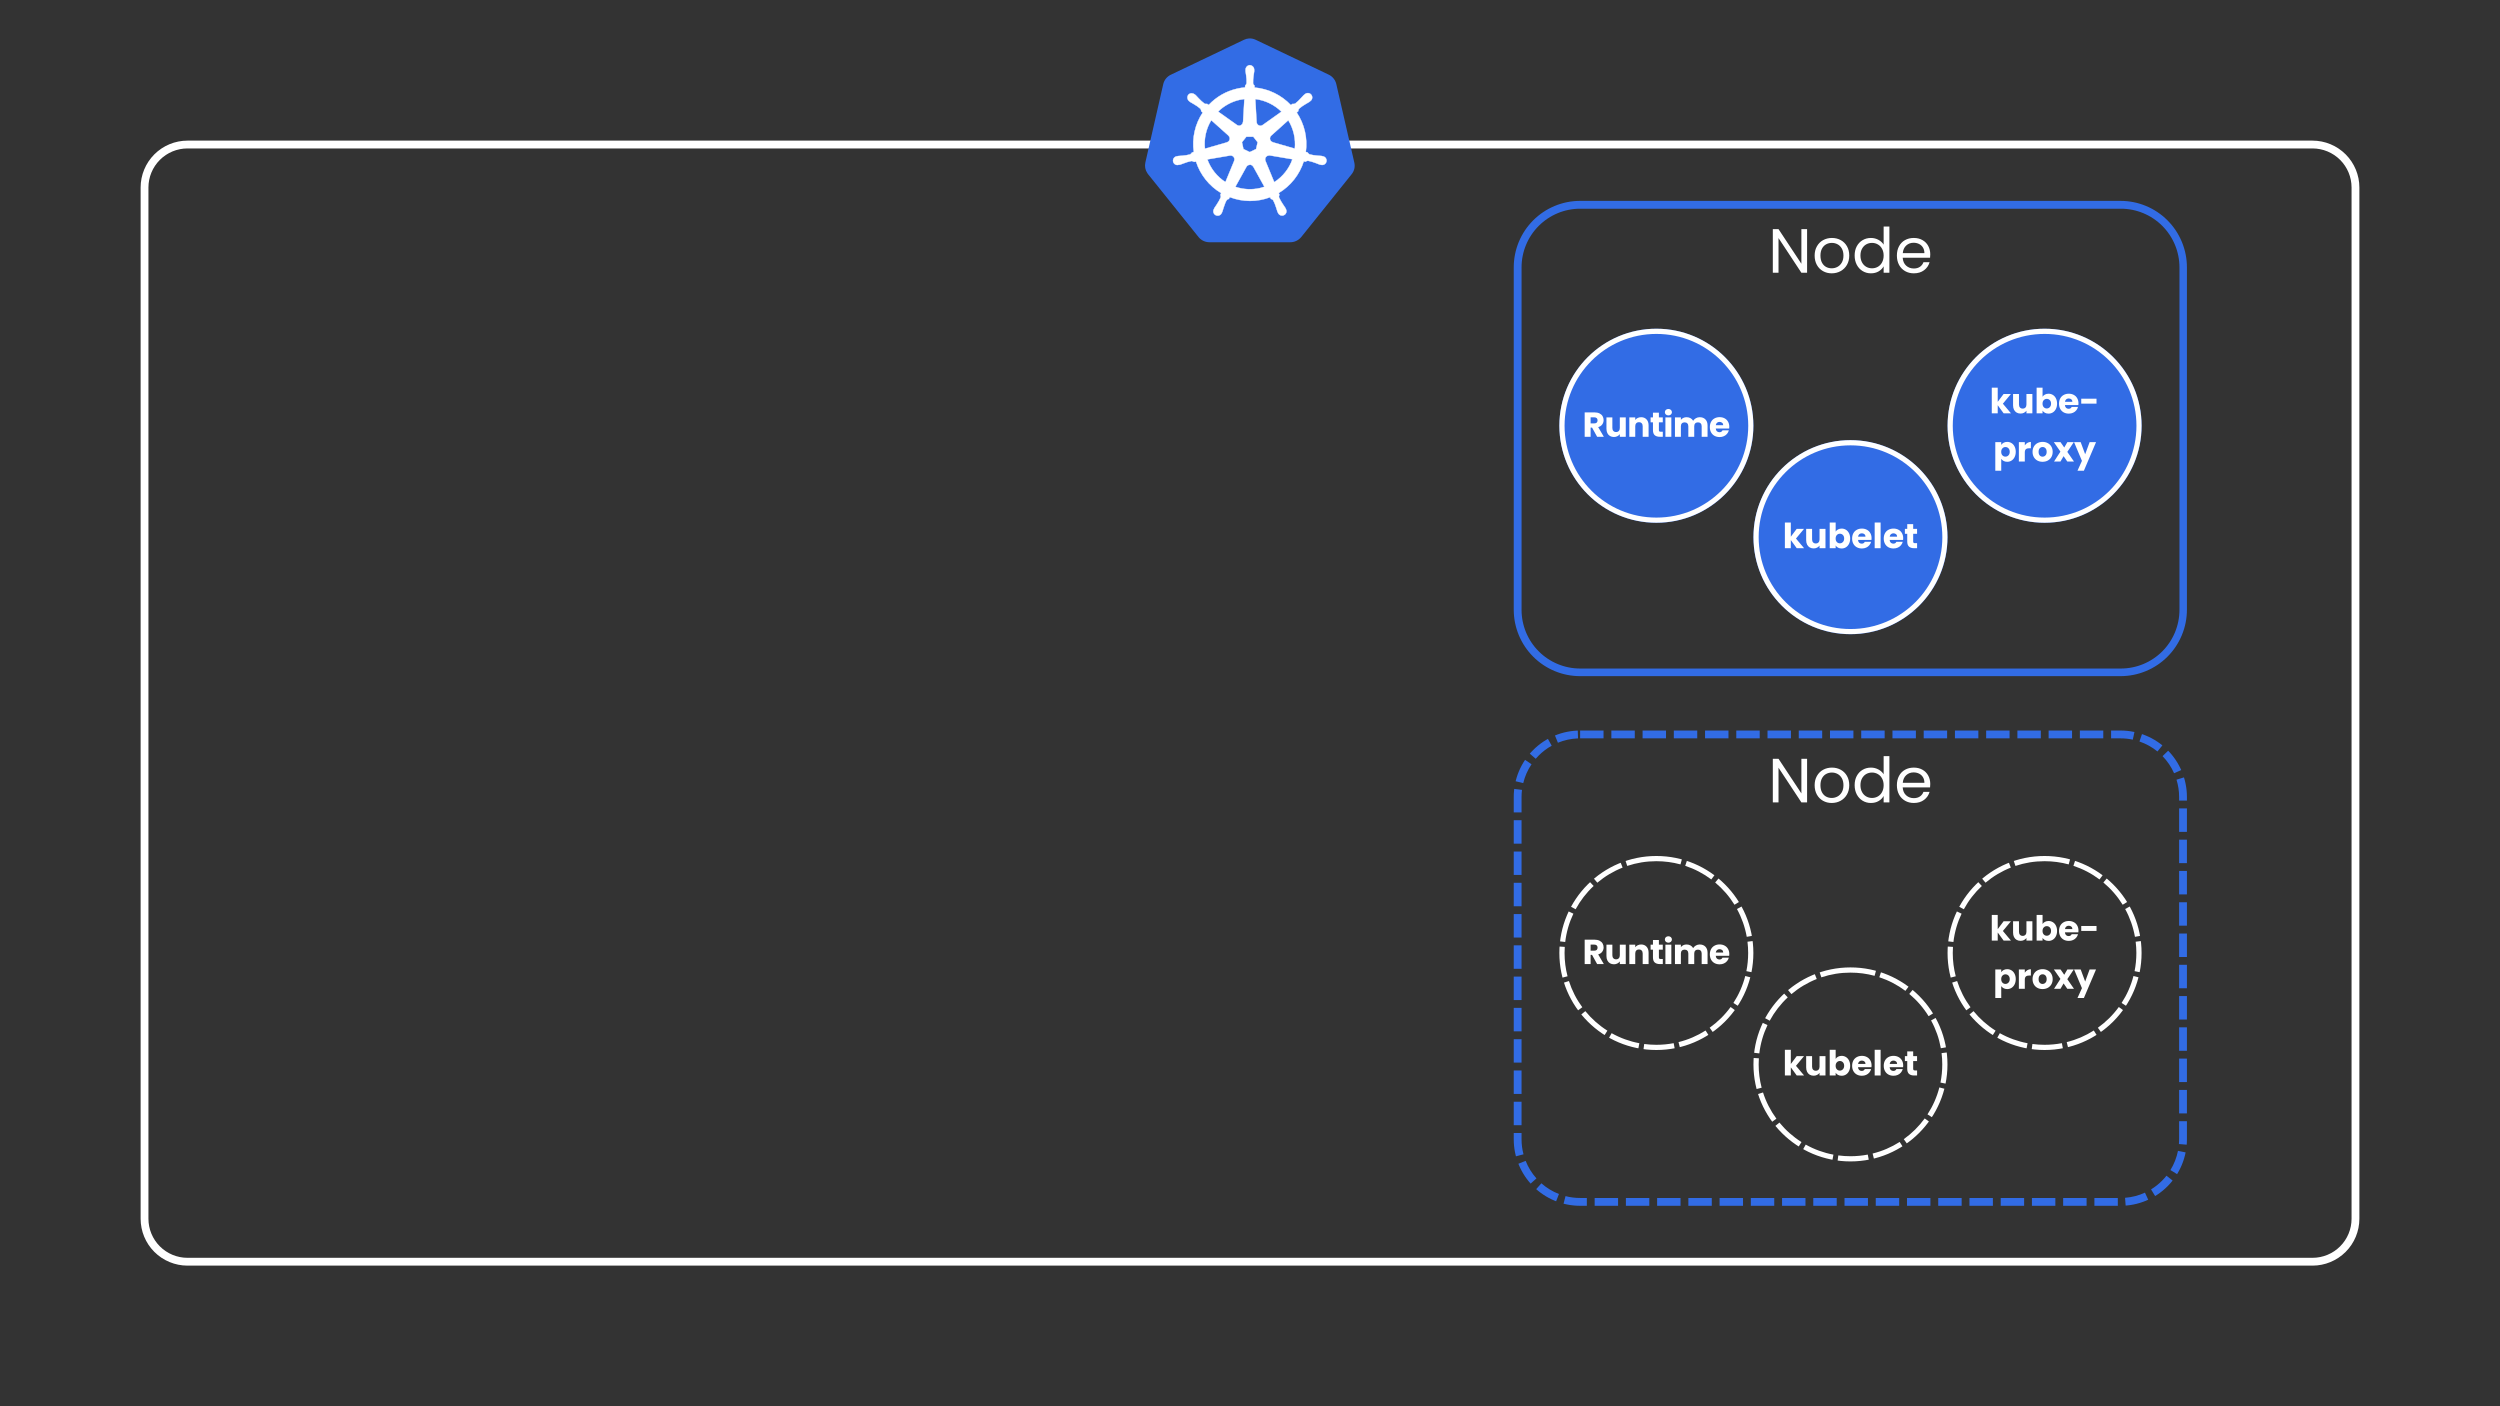 <svg xmlns="http://www.w3.org/2000/svg" xmlns:xlink="http://www.w3.org/1999/xlink" width="1920" zoomAndPan="magnify" viewBox="0 0 1440 810" height="1080" preserveAspectRatio="xMidYMid meet" version="1.0"><rect x="0" y="0" width="1440" height="810" fill="#333333" stroke="none"/><defs><g/><clipPath id="503d72d22a"><path d="M 81 81 L 1359 81 L 1359 729 L 81 729 Z M 81 81 " clip-rule="nonzero"/></clipPath><clipPath id="010062a8f1"><path d="M 108 81 L 1332 81 C 1339.16 81 1346.027 83.844 1351.09 88.906 C 1356.156 93.973 1359 100.84 1359 108 L 1359 702 C 1359 709.16 1356.156 716.027 1351.09 721.094 C 1346.027 726.156 1339.16 729 1332 729 L 108 729 C 100.84 729 93.973 726.156 88.906 721.094 C 83.844 716.027 81 709.16 81 702 L 81 108 C 81 100.84 83.844 93.973 88.906 88.906 C 93.973 83.844 100.84 81 108 81 Z M 108 81 " clip-rule="nonzero"/></clipPath><clipPath id="b238348381"><path d="M 659.152 22.145 L 780.652 22.145 L 780.652 139.895 L 659.152 139.895 Z M 659.152 22.145 " clip-rule="nonzero"/></clipPath><clipPath id="f045c63e7e"><path d="M 871.918 420.789 L 1259.668 420.789 L 1259.668 694.535 L 871.918 694.535 Z M 871.918 420.789 " clip-rule="nonzero"/></clipPath><clipPath id="95fc79ac0b"><path d="M 910.148 420.789 L 1221.438 420.789 C 1231.578 420.789 1241.301 424.82 1248.473 432 C 1255.641 439.18 1259.668 448.918 1259.668 459.07 L 1259.668 656.254 C 1259.668 666.406 1255.641 676.145 1248.473 683.324 C 1241.301 690.504 1231.578 694.535 1221.438 694.535 L 910.148 694.535 C 900.008 694.535 890.285 690.504 883.117 683.324 C 875.945 676.145 871.918 666.406 871.918 656.254 L 871.918 459.07 C 871.918 448.918 875.945 439.18 883.117 432 C 890.285 424.82 900.008 420.789 910.148 420.789 Z M 910.148 420.789 " clip-rule="nonzero"/></clipPath><clipPath id="73fee39791"><path d="M 871.918 115.707 L 1259.668 115.707 L 1259.668 389.457 L 871.918 389.457 Z M 871.918 115.707 " clip-rule="nonzero"/></clipPath><clipPath id="629f7e14fd"><path d="M 910.148 115.707 L 1221.438 115.707 C 1231.578 115.707 1241.301 119.742 1248.473 126.922 C 1255.641 134.102 1259.668 143.84 1259.668 153.992 L 1259.668 351.172 C 1259.668 361.328 1255.641 371.066 1248.473 378.246 C 1241.301 385.426 1231.578 389.457 1221.438 389.457 L 910.148 389.457 C 900.008 389.457 890.285 385.426 883.117 378.246 C 875.945 371.066 871.918 361.328 871.918 351.172 L 871.918 153.992 C 871.918 143.84 875.945 134.102 883.117 126.922 C 890.285 119.742 900.008 115.707 910.148 115.707 Z M 910.148 115.707 " clip-rule="nonzero"/></clipPath><clipPath id="ad216fff0d"><path d="M 1009.992 253.52 L 1121.797 253.52 L 1121.797 365.32 L 1009.992 365.32 Z M 1009.992 253.52 " clip-rule="nonzero"/></clipPath><clipPath id="fa6d8a7b08"><path d="M 1065.895 253.52 C 1035.02 253.52 1009.992 278.547 1009.992 309.422 C 1009.992 340.293 1035.02 365.32 1065.895 365.32 C 1096.77 365.32 1121.797 340.293 1121.797 309.422 C 1121.797 278.547 1096.77 253.52 1065.895 253.52 Z M 1065.895 253.52 " clip-rule="nonzero"/></clipPath><clipPath id="2f7fd313ee"><path d="M 1009.992 253.52 L 1121.742 253.52 L 1121.742 365.27 L 1009.992 365.27 Z M 1009.992 253.52 " clip-rule="nonzero"/></clipPath><clipPath id="9b6c77cc80"><path d="M 1065.867 253.52 C 1035.008 253.52 1009.992 278.535 1009.992 309.395 C 1009.992 340.254 1035.008 365.27 1065.867 365.27 C 1096.727 365.27 1121.742 340.254 1121.742 309.395 C 1121.742 278.535 1096.727 253.52 1065.867 253.52 Z M 1065.867 253.52 " clip-rule="nonzero"/></clipPath><clipPath id="7e0111b0b8"><path d="M 1121.797 189.34 L 1233.598 189.34 L 1233.598 301.141 L 1121.797 301.141 Z M 1121.797 189.34 " clip-rule="nonzero"/></clipPath><clipPath id="2f8104f1af"><path d="M 1177.695 189.34 C 1146.824 189.34 1121.797 214.367 1121.797 245.242 C 1121.797 276.113 1146.824 301.141 1177.695 301.141 C 1208.57 301.141 1233.598 276.113 1233.598 245.242 C 1233.598 214.367 1208.57 189.34 1177.695 189.34 Z M 1177.695 189.34 " clip-rule="nonzero"/></clipPath><clipPath id="fcbd47305f"><path d="M 1121.797 189.34 L 1233.547 189.34 L 1233.547 301.09 L 1121.797 301.09 Z M 1121.797 189.34 " clip-rule="nonzero"/></clipPath><clipPath id="12ef8dd735"><path d="M 1177.672 189.34 C 1146.812 189.34 1121.797 214.355 1121.797 245.215 C 1121.797 276.074 1146.812 301.09 1177.672 301.09 C 1208.531 301.09 1233.547 276.074 1233.547 245.215 C 1233.547 214.355 1208.531 189.34 1177.672 189.34 Z M 1177.672 189.34 " clip-rule="nonzero"/></clipPath><clipPath id="33604f9702"><path d="M 1009.992 557.23 L 1121.742 557.23 L 1121.742 668.98 L 1009.992 668.98 Z M 1009.992 557.23 " clip-rule="nonzero"/></clipPath><clipPath id="efd3beb836"><path d="M 1065.867 557.23 C 1035.008 557.23 1009.992 582.246 1009.992 613.105 C 1009.992 643.965 1035.008 668.98 1065.867 668.98 C 1096.727 668.98 1121.742 643.965 1121.742 613.105 C 1121.742 582.246 1096.727 557.23 1065.867 557.23 Z M 1065.867 557.23 " clip-rule="nonzero"/></clipPath><clipPath id="3e31b37ca7"><path d="M 1121.797 493.051 L 1233.547 493.051 L 1233.547 604.801 L 1121.797 604.801 Z M 1121.797 493.051 " clip-rule="nonzero"/></clipPath><clipPath id="0102e45713"><path d="M 1177.672 493.051 C 1146.812 493.051 1121.797 518.066 1121.797 548.926 C 1121.797 579.785 1146.812 604.801 1177.672 604.801 C 1208.531 604.801 1233.547 579.785 1233.547 548.926 C 1233.547 518.066 1208.531 493.051 1177.672 493.051 Z M 1177.672 493.051 " clip-rule="nonzero"/></clipPath><clipPath id="d1fcd23e29"><path d="M 898.191 189.34 L 1009.992 189.34 L 1009.992 301.141 L 898.191 301.141 Z M 898.191 189.34 " clip-rule="nonzero"/></clipPath><clipPath id="adcda2906d"><path d="M 954.094 189.34 C 923.219 189.34 898.191 214.367 898.191 245.242 C 898.191 276.113 923.219 301.141 954.094 301.141 C 984.965 301.141 1009.992 276.113 1009.992 245.242 C 1009.992 214.367 984.965 189.34 954.094 189.34 Z M 954.094 189.34 " clip-rule="nonzero"/></clipPath><clipPath id="1b8cdd0946"><path d="M 898.191 189.34 L 1009.941 189.34 L 1009.941 301.09 L 898.191 301.09 Z M 898.191 189.34 " clip-rule="nonzero"/></clipPath><clipPath id="d1c94e8947"><path d="M 954.066 189.34 C 923.207 189.34 898.191 214.355 898.191 245.215 C 898.191 276.074 923.207 301.09 954.066 301.09 C 984.926 301.09 1009.941 276.074 1009.941 245.215 C 1009.941 214.355 984.926 189.34 954.066 189.34 Z M 954.066 189.34 " clip-rule="nonzero"/></clipPath><clipPath id="ca24a79b65"><path d="M 898.191 493.051 L 1009.941 493.051 L 1009.941 604.801 L 898.191 604.801 Z M 898.191 493.051 " clip-rule="nonzero"/></clipPath><clipPath id="c5dcea3eb0"><path d="M 954.066 493.051 C 923.207 493.051 898.191 518.066 898.191 548.926 C 898.191 579.785 923.207 604.801 954.066 604.801 C 984.926 604.801 1009.941 579.785 1009.941 548.926 C 1009.941 518.066 984.926 493.051 954.066 493.051 Z M 954.066 493.051 " clip-rule="nonzero"/></clipPath></defs><g clip-path="url(#503d72d22a)"><g clip-path="url(#010062a8f1)"><path stroke-linecap="butt" transform="matrix(0.75, 0, 0, 0.75, 81, 81)" fill="none" stroke-linejoin="miter" d="M 36 -0 L 1668 -0 C 1677.547 -0 1686.703 3.792 1693.458 10.542 C 1700.208 17.297 1704 26.453 1704 36 L 1704 828 C 1704 837.547 1700.208 846.703 1693.458 853.458 C 1686.703 860.208 1677.547 864 1668 864 L 36 864 C 26.453 864 17.297 860.208 10.542 853.458 C 3.792 846.703 -0 837.547 -0 828 L -0 36 C -0 26.453 3.792 17.297 10.542 10.542 C 17.297 3.792 26.453 -0 36 -0 Z M 36 -0 " stroke="#ffffff" stroke-width="12" stroke-opacity="1" stroke-miterlimit="4"/></g></g><g clip-path="url(#b238348381)"><path fill="#326ce5" d="M 719.527 22.141 C 718.434 22.203 717.398 22.48 716.422 22.965 L 674.367 43.062 C 672.172 44.109 670.574 46.102 670.027 48.477 L 659.734 93.582 C 659.242 95.699 659.641 97.918 660.867 99.734 C 661.008 99.953 661.16 100.164 661.32 100.367 L 690.375 136.566 C 691.91 138.453 694.215 139.539 696.645 139.527 L 743.246 139.527 C 745.684 139.531 747.992 138.395 749.523 136.531 L 778.562 100.328 C 780.086 98.438 780.656 95.941 780.07 93.574 L 769.711 48.43 C 769.164 46.055 767.559 44.062 765.371 43.016 L 723.387 22.969 C 722.156 22.359 720.859 22.086 719.488 22.141 Z M 719.527 22.141 " fill-opacity="1" fill-rule="nonzero"/></g><path stroke-linecap="butt" transform="matrix(3.773, 0, 0, 3.781, 659.531, 20.341)" fill-opacity="1" fill="#ffffff" fill-rule="nonzero" stroke-linejoin="miter" d="M 16.002 4.542 C 15.618 4.569 15.327 4.898 15.347 5.282 L 15.347 5.47 C 15.365 5.683 15.397 5.894 15.439 6.103 C 15.501 6.504 15.523 6.908 15.505 7.313 C 15.467 7.446 15.391 7.566 15.288 7.658 L 15.272 7.94 C 14.867 7.974 14.464 8.036 14.069 8.126 C 12.403 8.502 10.886 9.366 9.715 10.611 L 9.475 10.441 C 9.343 10.481 9.201 10.466 9.08 10.401 C 8.754 10.161 8.456 9.89 8.183 9.591 C 8.046 9.428 7.901 9.273 7.746 9.126 L 7.598 9.008 C 7.466 8.902 7.304 8.841 7.135 8.833 C 7.033 8.828 6.935 8.845 6.841 8.888 C 6.748 8.929 6.668 8.99 6.604 9.069 C 6.378 9.386 6.452 9.825 6.768 10.052 L 6.906 10.162 C 7.084 10.28 7.268 10.388 7.458 10.485 C 7.812 10.682 8.146 10.913 8.456 11.186 C 8.537 11.3 8.581 11.428 8.588 11.569 L 8.807 11.769 C 7.63 13.535 7.147 15.674 7.449 17.775 L 7.169 17.855 C 7.096 17.971 6.999 18.07 6.883 18.143 C 6.491 18.248 6.094 18.313 5.689 18.34 C 5.474 18.345 5.261 18.361 5.049 18.39 L 4.872 18.429 L 4.852 18.429 C 4.727 18.447 4.615 18.497 4.518 18.577 C 4.421 18.657 4.351 18.757 4.31 18.877 C 4.269 18.997 4.262 19.118 4.29 19.242 C 4.318 19.365 4.376 19.472 4.465 19.562 C 4.554 19.652 4.661 19.712 4.784 19.742 C 4.907 19.772 5.028 19.766 5.149 19.727 L 5.162 19.727 L 5.342 19.707 C 5.545 19.647 5.745 19.573 5.94 19.489 C 6.315 19.339 6.704 19.224 7.102 19.149 C 7.24 19.157 7.372 19.204 7.484 19.284 L 7.784 19.234 C 8.434 21.251 9.8 22.96 11.624 24.037 L 11.502 24.292 C 11.558 24.409 11.579 24.539 11.562 24.668 C 11.397 25.05 11.195 25.416 10.959 25.76 C 10.83 25.931 10.71 26.108 10.601 26.293 L 10.516 26.473 C 10.453 26.582 10.423 26.699 10.427 26.826 C 10.43 26.952 10.466 27.067 10.535 27.173 C 10.603 27.278 10.694 27.358 10.808 27.412 C 10.921 27.466 11.041 27.487 11.166 27.474 C 11.291 27.46 11.404 27.414 11.504 27.336 C 11.603 27.258 11.675 27.16 11.719 27.042 L 11.802 26.872 C 11.878 26.672 11.942 26.468 11.994 26.262 C 12.171 25.825 12.267 25.356 12.509 25.066 C 12.59 24.989 12.685 24.943 12.795 24.926 L 12.945 24.653 C 13.435 24.842 13.939 24.984 14.454 25.08 C 14.971 25.176 15.491 25.226 16.016 25.227 C 16.542 25.228 17.063 25.182 17.58 25.088 C 18.096 24.994 18.6 24.854 19.091 24.668 L 19.225 24.923 C 19.36 24.943 19.482 25.018 19.564 25.128 C 19.752 25.486 19.904 25.862 20.02 26.248 C 20.073 26.456 20.138 26.659 20.214 26.859 L 20.297 27.029 C 20.342 27.147 20.414 27.244 20.513 27.321 C 20.613 27.399 20.725 27.444 20.85 27.459 C 20.975 27.472 21.095 27.453 21.209 27.399 C 21.323 27.345 21.415 27.266 21.484 27.16 C 21.553 27.054 21.588 26.938 21.591 26.812 C 21.594 26.686 21.563 26.568 21.5 26.459 L 21.413 26.279 C 21.304 26.095 21.184 25.918 21.055 25.748 C 20.825 25.416 20.627 25.062 20.455 24.691 C 20.421 24.548 20.444 24.415 20.523 24.291 C 20.48 24.203 20.443 24.114 20.412 24.022 C 22.232 22.937 23.592 21.222 24.235 19.202 L 24.519 19.252 C 24.621 19.159 24.755 19.11 24.892 19.113 C 25.289 19.19 25.678 19.314 26.054 19.454 C 26.249 19.544 26.449 19.62 26.652 19.684 C 26.7 19.697 26.77 19.708 26.824 19.721 L 26.837 19.721 C 26.958 19.76 27.079 19.764 27.202 19.734 C 27.324 19.704 27.431 19.645 27.52 19.555 C 27.608 19.465 27.667 19.357 27.696 19.234 C 27.724 19.111 27.719 18.99 27.678 18.87 C 27.637 18.75 27.567 18.651 27.469 18.57 C 27.371 18.489 27.26 18.441 27.134 18.424 L 26.94 18.378 C 26.728 18.349 26.515 18.332 26.3 18.328 C 25.896 18.302 25.496 18.236 25.106 18.131 C 24.986 18.064 24.886 17.964 24.818 17.843 L 24.548 17.763 C 24.619 17.242 24.643 16.719 24.619 16.195 C 24.595 15.67 24.524 15.151 24.406 14.64 C 24.287 14.127 24.123 13.63 23.914 13.148 C 23.706 12.666 23.454 12.206 23.162 11.77 L 23.398 11.552 C 23.388 11.415 23.433 11.279 23.522 11.174 C 23.829 10.91 24.162 10.677 24.512 10.478 C 24.702 10.381 24.886 10.273 25.064 10.155 L 25.21 10.037 C 25.32 9.969 25.403 9.876 25.46 9.761 C 25.516 9.645 25.536 9.522 25.523 9.394 C 25.508 9.266 25.461 9.151 25.381 9.05 C 25.3 8.95 25.199 8.877 25.077 8.835 C 24.956 8.793 24.831 8.786 24.706 8.815 C 24.58 8.844 24.472 8.904 24.381 8.996 L 24.233 9.114 C 24.079 9.261 23.933 9.416 23.796 9.579 C 23.532 9.881 23.24 10.156 22.923 10.402 C 22.793 10.455 22.657 10.469 22.519 10.446 L 22.266 10.626 C 20.806 9.096 18.839 8.146 16.731 7.956 C 16.731 7.856 16.718 7.706 16.716 7.659 C 16.603 7.581 16.524 7.462 16.498 7.327 C 16.484 6.922 16.509 6.519 16.574 6.12 C 16.617 5.91 16.647 5.7 16.666 5.487 L 16.666 5.287 C 16.686 4.903 16.396 4.574 16.011 4.547 Z M 15.168 9.708 L 14.968 13.201 L 14.953 13.201 C 14.943 13.417 14.816 13.601 14.621 13.705 C 14.426 13.809 14.195 13.778 14.021 13.651 L 11.156 11.621 C 11.612 11.173 12.121 10.796 12.682 10.491 C 13.243 10.185 13.835 9.962 14.459 9.822 C 14.693 9.772 14.929 9.734 15.166 9.708 Z M 16.836 9.708 C 18.341 9.895 19.742 10.571 20.826 11.632 L 17.988 13.649 C 17.813 13.789 17.573 13.817 17.37 13.721 C 17.167 13.625 17.037 13.421 17.034 13.197 Z M 10.116 12.935 L 12.736 15.273 L 12.736 15.288 C 12.899 15.43 12.97 15.651 12.922 15.862 C 12.874 16.073 12.712 16.24 12.505 16.297 L 12.505 16.307 L 9.143 17.274 C 9.06 16.517 9.102 15.766 9.269 15.023 C 9.435 14.279 9.718 13.584 10.116 12.934 Z M 21.869 12.935 C 22.665 14.23 23.017 15.749 22.871 17.262 L 19.504 16.292 L 19.504 16.279 C 19.294 16.223 19.134 16.055 19.087 15.844 C 19.04 15.633 19.11 15.413 19.273 15.27 L 21.873 12.943 Z M 15.465 15.455 L 16.537 15.455 L 17.192 16.287 L 16.954 17.327 L 15.991 17.79 L 15.026 17.327 L 14.799 16.287 Z M 18.899 18.293 C 18.944 18.288 18.999 18.288 19.034 18.293 L 22.501 18.878 C 22.001 20.318 21.014 21.548 19.726 22.371 L 18.386 19.127 C 18.367 19.084 18.355 19.038 18.347 18.992 C 18.339 18.945 18.337 18.899 18.341 18.851 C 18.345 18.804 18.354 18.758 18.368 18.714 C 18.384 18.668 18.404 18.626 18.428 18.586 C 18.453 18.545 18.482 18.509 18.516 18.476 C 18.55 18.443 18.587 18.414 18.628 18.39 C 18.669 18.365 18.711 18.347 18.757 18.333 C 18.802 18.319 18.848 18.311 18.895 18.308 Z M 13.076 18.308 C 13.272 18.311 13.453 18.412 13.56 18.576 C 13.667 18.74 13.684 18.946 13.607 19.126 L 13.607 19.139 L 12.275 22.357 C 11 21.54 10.032 20.325 9.517 18.9 L 12.954 18.317 C 12.992 18.313 13.031 18.313 13.07 18.317 Z M 15.98 19.708 C 16.092 19.704 16.195 19.73 16.292 19.786 C 16.389 19.841 16.464 19.918 16.517 20.015 L 16.53 20.015 L 18.224 23.073 L 17.547 23.273 C 16.301 23.558 15 23.491 13.79 23.079 L 15.489 20.022 C 15.592 19.842 15.782 19.732 15.989 19.727 Z M 15.98 19.708 " stroke="#ffffff" stroke-width="0.055" stroke-opacity="1" stroke-miterlimit="4"/><g clip-path="url(#f045c63e7e)"><g clip-path="url(#95fc79ac0b)"><path fill="#326ce5" d="M 928.141 416.285 L 941.633 416.285 L 941.633 425.293 L 928.141 425.293 Z M 946.129 416.285 L 959.621 416.285 L 959.621 425.293 L 946.129 425.293 Z M 964.121 416.285 L 977.613 416.285 L 977.613 425.293 L 964.121 425.293 Z M 982.109 416.285 L 995.605 416.285 L 995.605 425.293 L 982.109 425.293 Z M 1000.102 416.285 L 1013.594 416.285 L 1013.594 425.293 L 1000.102 425.293 Z M 1018.094 416.285 L 1031.586 416.285 L 1031.586 425.293 L 1018.094 425.293 Z M 1036.082 416.285 L 1049.578 416.285 L 1049.578 425.293 L 1036.082 425.293 Z M 1054.074 416.285 L 1067.566 416.285 L 1067.566 425.293 L 1054.074 425.293 Z M 1072.066 416.285 L 1085.559 416.285 L 1085.559 425.293 L 1072.066 425.293 Z M 1090.055 416.285 L 1103.551 416.285 L 1103.551 425.293 L 1090.055 425.293 Z M 1108.047 416.285 L 1121.539 416.285 L 1121.539 425.293 L 1108.047 425.293 Z M 1126.039 416.285 L 1139.531 416.285 L 1139.531 425.293 L 1126.039 425.293 Z M 1144.027 416.285 L 1157.52 416.285 L 1157.52 425.293 L 1144.027 425.293 Z M 1162.02 416.285 L 1175.512 416.285 L 1175.512 425.293 L 1162.02 425.293 Z M 1180.008 416.285 L 1193.504 416.285 L 1193.504 425.293 L 1180.008 425.293 Z M 1198 416.285 L 1211.492 416.285 L 1211.492 425.293 L 1198 425.293 Z M 1215.992 416.285 L 1221.438 416.285 C 1224.453 416.285 1227.434 416.598 1230.379 417.23 L 1228.496 426.039 C 1226.172 425.539 1223.82 425.293 1221.438 425.293 L 1215.992 425.293 Z M 1235.23 418.574 C 1240.043 420.219 1244.422 422.645 1248.363 425.848 L 1242.695 432.844 C 1239.582 430.312 1236.125 428.398 1232.328 427.102 Z M 1252.094 429.266 C 1255.637 432.918 1258.438 437.074 1260.5 441.73 L 1252.277 445.383 C 1250.648 441.707 1248.438 438.426 1245.637 435.539 Z M 1262.262 446.445 C 1263.531 450.559 1264.164 454.766 1264.164 459.07 L 1264.164 461.137 L 1255.172 461.137 L 1255.172 459.07 C 1255.172 455.672 1254.668 452.352 1253.668 449.102 Z M 1264.164 465.641 L 1264.164 479.152 L 1255.172 479.152 L 1255.172 465.641 Z M 1264.164 483.656 L 1264.164 497.172 L 1255.172 497.172 L 1255.172 483.656 Z M 1264.164 501.676 L 1264.164 515.188 L 1255.172 515.188 L 1255.172 501.676 Z M 1264.164 519.691 L 1264.164 533.203 L 1255.172 533.203 L 1255.172 519.691 Z M 1264.164 537.707 L 1264.164 551.219 L 1255.172 551.219 L 1255.172 537.707 Z M 1264.164 555.723 L 1264.164 569.234 L 1255.172 569.234 L 1255.172 555.723 Z M 1264.164 573.738 L 1264.164 587.25 L 1255.172 587.25 L 1255.172 573.738 Z M 1264.164 591.754 L 1264.164 605.266 L 1255.172 605.266 L 1255.172 591.754 Z M 1264.164 609.77 L 1264.164 623.285 L 1255.172 623.285 L 1255.172 609.77 Z M 1264.164 627.789 L 1264.164 641.301 L 1255.172 641.301 L 1255.172 627.789 Z M 1264.164 645.805 L 1264.164 656.254 C 1264.164 657.402 1264.121 658.547 1264.027 659.691 L 1255.062 658.969 C 1255.133 658.066 1255.172 657.16 1255.172 656.254 L 1255.172 645.805 Z M 1263.332 664.668 C 1262.332 669.664 1260.496 674.328 1257.832 678.668 L 1250.172 673.949 C 1252.273 670.523 1253.723 666.84 1254.512 662.898 Z M 1254.957 682.789 C 1253.926 684.094 1252.824 685.332 1251.652 686.508 C 1249.246 688.914 1246.594 691.004 1243.695 692.777 L 1239.008 685.09 C 1241.297 683.688 1243.395 682.039 1245.289 680.137 C 1246.219 679.211 1247.086 678.23 1247.898 677.203 Z M 1239.254 695.145 C 1234.633 697.266 1229.789 698.523 1224.723 698.914 L 1224.031 689.934 C 1228.031 689.625 1231.855 688.633 1235.504 686.957 Z M 1219.863 699.039 L 1206.371 699.039 L 1206.371 690.031 L 1219.863 690.031 Z M 1201.875 699.039 L 1188.379 699.039 L 1188.379 690.031 L 1201.875 690.031 Z M 1183.883 699.039 L 1170.391 699.039 L 1170.391 690.031 L 1183.883 690.031 Z M 1165.891 699.039 L 1152.398 699.039 L 1152.398 690.031 L 1165.891 690.031 Z M 1147.902 699.039 L 1134.41 699.039 L 1134.41 690.031 L 1147.902 690.031 Z M 1129.91 699.039 L 1116.418 699.039 L 1116.418 690.031 L 1129.91 690.031 Z M 1111.918 699.039 L 1098.426 699.039 L 1098.426 690.031 L 1111.918 690.031 Z M 1093.93 699.039 L 1080.438 699.039 L 1080.438 690.031 L 1093.93 690.031 Z M 1075.938 699.039 L 1062.445 699.039 L 1062.445 690.031 L 1075.938 690.031 Z M 1057.949 699.039 L 1044.453 699.039 L 1044.453 690.031 L 1057.949 690.031 Z M 1039.957 699.039 L 1026.465 699.039 L 1026.465 690.031 L 1039.957 690.031 Z M 1021.965 699.039 L 1008.473 699.039 L 1008.473 690.031 L 1021.965 690.031 Z M 1003.977 699.039 L 990.48 699.039 L 990.48 690.031 L 1003.977 690.031 Z M 985.984 699.039 L 972.492 699.039 L 972.492 690.031 L 985.984 690.031 Z M 967.992 699.039 L 954.5 699.039 L 954.5 690.031 L 967.992 690.031 Z M 950.004 699.039 L 936.512 699.039 L 936.512 690.031 L 950.004 690.031 Z M 932.012 699.039 L 918.52 699.039 L 918.52 690.031 L 932.012 690.031 Z M 914.02 699.039 L 910.148 699.039 C 906.539 699.039 902.984 698.59 899.488 697.688 L 901.734 688.965 C 904.492 689.676 907.297 690.031 910.148 690.031 L 914.02 690.031 Z M 894.699 696.145 C 889.961 694.305 885.688 691.703 881.875 688.336 L 887.828 681.582 C 890.836 684.238 894.211 686.293 897.953 687.746 Z M 878.289 684.762 C 874.902 680.969 872.273 676.703 870.406 671.969 L 878.773 668.66 C 880.246 672.398 882.32 675.766 884.996 678.762 Z M 868.84 667.184 C 867.895 663.602 867.422 659.957 867.422 656.254 L 867.422 652.609 L 876.414 652.609 L 876.414 656.254 C 876.414 659.18 876.789 662.055 877.535 664.883 Z M 867.422 648.105 L 867.422 634.594 L 876.414 634.594 L 876.414 648.105 Z M 867.422 630.09 L 867.422 616.578 L 876.414 616.578 L 876.414 630.09 Z M 867.422 612.074 L 867.422 598.562 L 876.414 598.562 L 876.414 612.074 Z M 867.422 594.059 L 867.422 580.547 L 876.414 580.547 L 876.414 594.059 Z M 867.422 576.043 L 867.422 562.527 L 876.414 562.527 L 876.414 576.043 Z M 867.422 558.023 L 867.422 544.512 L 876.414 544.512 L 876.414 558.023 Z M 867.422 540.008 L 867.422 526.496 L 876.414 526.496 L 876.414 540.008 Z M 867.422 521.992 L 867.422 508.48 L 876.414 508.48 L 876.414 521.992 Z M 867.422 503.977 L 867.422 490.465 L 876.414 490.465 L 876.414 503.977 Z M 867.422 485.961 L 867.422 472.449 L 876.414 472.449 L 876.414 485.961 Z M 867.422 467.945 L 867.422 459.07 C 867.422 457.332 867.527 455.602 867.738 453.875 L 876.664 454.969 C 876.5 456.332 876.414 457.699 876.414 459.07 L 876.414 467.945 Z M 868.637 448.93 C 869.844 443.98 871.867 439.395 874.707 435.172 L 882.168 440.203 C 879.926 443.535 878.328 447.156 877.379 451.066 Z M 877.75 431.172 C 878.449 430.359 879.176 429.574 879.934 428.816 C 882.762 425.984 885.922 423.598 889.418 421.656 L 893.781 429.535 C 891.023 431.066 888.527 432.949 886.297 435.188 C 885.699 435.785 885.121 436.406 884.57 437.047 Z M 893.949 419.477 C 898.652 417.547 903.547 416.492 908.629 416.312 L 908.949 425.312 C 904.938 425.457 901.074 426.289 897.359 427.812 Z M 910.148 416.285 L 923.641 416.285 L 923.641 425.293 L 910.148 425.293 Z M 910.148 416.285 " fill-opacity="1" fill-rule="nonzero"/></g></g><g fill="#ffffff" fill-opacity="1"><g transform="translate(1018.379, 462.187)"><g><path d="M 22.5 0 L 19.219 0 L 6.047 -19.984 L 6.047 0 L 2.766 0 L 2.766 -25.125 L 6.047 -25.125 L 19.219 -5.188 L 19.219 -25.125 L 22.5 -25.125 Z M 22.5 0 "/></g></g></g><g fill="#ffffff" fill-opacity="1"><g transform="translate(1043.687, 462.187)"><g><path d="M 11.375 0.328 C 9.531 0.328 7.859 -0.094 6.359 -0.938 C 4.859 -1.781 3.68 -2.973 2.828 -4.516 C 1.973 -6.066 1.547 -7.863 1.547 -9.906 C 1.547 -11.914 1.984 -13.691 2.859 -15.234 C 3.734 -16.785 4.926 -17.973 6.438 -18.797 C 7.957 -19.629 9.648 -20.047 11.516 -20.047 C 13.391 -20.047 15.082 -19.629 16.594 -18.797 C 18.102 -17.973 19.297 -16.789 20.172 -15.25 C 21.047 -13.719 21.484 -11.938 21.484 -9.906 C 21.484 -7.863 21.035 -6.066 20.141 -4.516 C 19.242 -2.973 18.023 -1.781 16.484 -0.938 C 14.953 -0.094 13.25 0.328 11.375 0.328 Z M 11.375 -2.562 C 12.551 -2.562 13.656 -2.836 14.688 -3.391 C 15.719 -3.941 16.551 -4.77 17.188 -5.875 C 17.82 -6.977 18.141 -8.32 18.141 -9.906 C 18.141 -11.488 17.828 -12.832 17.203 -13.938 C 16.578 -15.039 15.758 -15.859 14.75 -16.391 C 13.75 -16.93 12.66 -17.203 11.484 -17.203 C 10.285 -17.203 9.188 -16.93 8.188 -16.391 C 7.195 -15.859 6.398 -15.039 5.797 -13.938 C 5.191 -12.832 4.891 -11.488 4.891 -9.906 C 4.891 -8.289 5.18 -6.93 5.766 -5.828 C 6.359 -4.723 7.145 -3.898 8.125 -3.359 C 9.113 -2.828 10.195 -2.562 11.375 -2.562 Z M 11.375 -2.562 "/></g></g></g><g fill="#ffffff" fill-opacity="1"><g transform="translate(1066.727, 462.187)"><g><path d="M 1.547 -9.938 C 1.547 -11.945 1.953 -13.711 2.766 -15.234 C 3.586 -16.766 4.711 -17.945 6.141 -18.781 C 7.566 -19.625 9.164 -20.047 10.938 -20.047 C 12.477 -20.047 13.906 -19.691 15.219 -18.984 C 16.539 -18.273 17.551 -17.348 18.25 -16.203 L 18.25 -26.641 L 21.562 -26.641 L 21.562 0 L 18.25 0 L 18.25 -3.703 C 17.602 -2.523 16.645 -1.555 15.375 -0.797 C 14.102 -0.047 12.613 0.328 10.906 0.328 C 9.156 0.328 7.566 -0.102 6.141 -0.969 C 4.711 -1.832 3.586 -3.047 2.766 -4.609 C 1.953 -6.172 1.547 -7.945 1.547 -9.938 Z M 18.25 -9.906 C 18.25 -11.383 17.945 -12.676 17.344 -13.781 C 16.75 -14.883 15.941 -15.727 14.922 -16.312 C 13.898 -16.906 12.781 -17.203 11.562 -17.203 C 10.332 -17.203 9.211 -16.914 8.203 -16.344 C 7.203 -15.77 6.398 -14.93 5.797 -13.828 C 5.191 -12.723 4.891 -11.426 4.891 -9.938 C 4.891 -8.426 5.191 -7.109 5.797 -5.984 C 6.398 -4.867 7.203 -4.02 8.203 -3.438 C 9.211 -2.852 10.332 -2.562 11.562 -2.562 C 12.781 -2.562 13.898 -2.852 14.922 -3.438 C 15.941 -4.02 16.75 -4.867 17.344 -5.984 C 17.945 -7.109 18.25 -8.414 18.25 -9.906 Z M 18.25 -9.906 "/></g></g></g><g fill="#ffffff" fill-opacity="1"><g transform="translate(1091.063, 462.187)"><g><path d="M 20.766 -10.625 C 20.766 -10 20.727 -9.336 20.656 -8.641 L 4.891 -8.641 C 5.016 -6.691 5.68 -5.172 6.891 -4.078 C 8.109 -2.992 9.578 -2.453 11.297 -2.453 C 12.711 -2.453 13.895 -2.781 14.844 -3.438 C 15.789 -4.094 16.457 -4.973 16.844 -6.078 L 20.375 -6.078 C 19.844 -4.18 18.785 -2.641 17.203 -1.453 C 15.617 -0.266 13.648 0.328 11.297 0.328 C 9.43 0.328 7.758 -0.094 6.281 -0.938 C 4.801 -1.781 3.641 -2.973 2.797 -4.516 C 1.961 -6.066 1.547 -7.863 1.547 -9.906 C 1.547 -11.938 1.953 -13.719 2.766 -15.25 C 3.586 -16.789 4.734 -17.973 6.203 -18.797 C 7.68 -19.629 9.379 -20.047 11.297 -20.047 C 13.172 -20.047 14.828 -19.641 16.266 -18.828 C 17.711 -18.016 18.82 -16.891 19.594 -15.453 C 20.375 -14.023 20.766 -12.414 20.766 -10.625 Z M 17.391 -11.297 C 17.391 -12.547 17.113 -13.617 16.562 -14.516 C 16.008 -15.422 15.258 -16.109 14.312 -16.578 C 13.363 -17.047 12.312 -17.281 11.156 -17.281 C 9.5 -17.281 8.086 -16.75 6.922 -15.688 C 5.766 -14.633 5.102 -13.172 4.938 -11.297 Z M 17.391 -11.297 "/></g></g></g><g clip-path="url(#73fee39791)"><g clip-path="url(#629f7e14fd)"><path stroke-linecap="butt" transform="matrix(0.75, 0, 0, 0.751, 871.918, 115.709)" fill="none" stroke-linejoin="miter" d="M 51 -0.003 L 466.265 -0.003 C 479.793 -0.003 492.763 5.373 502.331 14.937 C 511.893 24.501 517.265 37.474 517.265 50.998 L 517.265 313.668 C 517.265 327.198 511.893 340.171 502.331 349.735 C 492.763 359.299 479.793 364.669 466.265 364.669 L 51 364.669 C 37.472 364.669 24.502 359.299 14.94 349.735 C 5.372 340.171 -0 327.198 -0 313.668 L -0 50.998 C -0 37.474 5.372 24.501 14.94 14.937 C 24.502 5.373 37.472 -0.003 51 -0.003 Z M 51 -0.003 " stroke="#326ce5" stroke-width="12" stroke-opacity="1" stroke-miterlimit="4"/></g></g><g fill="#ffffff" fill-opacity="1"><g transform="translate(1018.379, 157.108)"><g><path d="M 22.5 0 L 19.219 0 L 6.047 -19.984 L 6.047 0 L 2.766 0 L 2.766 -25.125 L 6.047 -25.125 L 19.219 -5.188 L 19.219 -25.125 L 22.5 -25.125 Z M 22.5 0 "/></g></g></g><g fill="#ffffff" fill-opacity="1"><g transform="translate(1043.687, 157.108)"><g><path d="M 11.375 0.328 C 9.531 0.328 7.859 -0.094 6.359 -0.938 C 4.859 -1.781 3.68 -2.973 2.828 -4.516 C 1.973 -6.066 1.547 -7.863 1.547 -9.906 C 1.547 -11.914 1.984 -13.691 2.859 -15.234 C 3.734 -16.785 4.926 -17.973 6.438 -18.797 C 7.957 -19.629 9.648 -20.047 11.516 -20.047 C 13.391 -20.047 15.082 -19.629 16.594 -18.797 C 18.102 -17.973 19.297 -16.789 20.172 -15.25 C 21.047 -13.719 21.484 -11.938 21.484 -9.906 C 21.484 -7.863 21.035 -6.066 20.141 -4.516 C 19.242 -2.973 18.023 -1.781 16.484 -0.938 C 14.953 -0.094 13.25 0.328 11.375 0.328 Z M 11.375 -2.562 C 12.551 -2.562 13.656 -2.836 14.688 -3.391 C 15.719 -3.941 16.551 -4.77 17.188 -5.875 C 17.82 -6.977 18.141 -8.32 18.141 -9.906 C 18.141 -11.488 17.828 -12.832 17.203 -13.938 C 16.578 -15.039 15.758 -15.859 14.75 -16.391 C 13.75 -16.93 12.66 -17.203 11.484 -17.203 C 10.285 -17.203 9.188 -16.93 8.188 -16.391 C 7.195 -15.859 6.398 -15.039 5.797 -13.938 C 5.191 -12.832 4.891 -11.488 4.891 -9.906 C 4.891 -8.289 5.18 -6.93 5.766 -5.828 C 6.359 -4.723 7.145 -3.898 8.125 -3.359 C 9.113 -2.828 10.195 -2.562 11.375 -2.562 Z M 11.375 -2.562 "/></g></g></g><g fill="#ffffff" fill-opacity="1"><g transform="translate(1066.727, 157.108)"><g><path d="M 1.547 -9.938 C 1.547 -11.945 1.953 -13.711 2.766 -15.234 C 3.586 -16.766 4.711 -17.945 6.141 -18.781 C 7.566 -19.625 9.164 -20.047 10.938 -20.047 C 12.477 -20.047 13.906 -19.691 15.219 -18.984 C 16.539 -18.273 17.551 -17.348 18.25 -16.203 L 18.25 -26.641 L 21.562 -26.641 L 21.562 0 L 18.25 0 L 18.25 -3.703 C 17.602 -2.523 16.645 -1.555 15.375 -0.797 C 14.102 -0.047 12.613 0.328 10.906 0.328 C 9.156 0.328 7.566 -0.102 6.141 -0.969 C 4.711 -1.832 3.586 -3.047 2.766 -4.609 C 1.953 -6.172 1.547 -7.945 1.547 -9.938 Z M 18.25 -9.906 C 18.25 -11.383 17.945 -12.676 17.344 -13.781 C 16.75 -14.883 15.941 -15.727 14.922 -16.312 C 13.898 -16.906 12.781 -17.203 11.562 -17.203 C 10.332 -17.203 9.211 -16.914 8.203 -16.344 C 7.203 -15.77 6.398 -14.93 5.797 -13.828 C 5.191 -12.723 4.891 -11.426 4.891 -9.938 C 4.891 -8.426 5.191 -7.109 5.797 -5.984 C 6.398 -4.867 7.203 -4.02 8.203 -3.438 C 9.211 -2.852 10.332 -2.562 11.562 -2.562 C 12.781 -2.562 13.898 -2.852 14.922 -3.438 C 15.941 -4.02 16.75 -4.867 17.344 -5.984 C 17.945 -7.109 18.25 -8.414 18.25 -9.906 Z M 18.25 -9.906 "/></g></g></g><g fill="#ffffff" fill-opacity="1"><g transform="translate(1091.063, 157.108)"><g><path d="M 20.766 -10.625 C 20.766 -10 20.727 -9.336 20.656 -8.641 L 4.891 -8.641 C 5.016 -6.691 5.68 -5.172 6.891 -4.078 C 8.109 -2.992 9.578 -2.453 11.297 -2.453 C 12.711 -2.453 13.895 -2.781 14.844 -3.438 C 15.789 -4.094 16.457 -4.973 16.844 -6.078 L 20.375 -6.078 C 19.844 -4.18 18.785 -2.641 17.203 -1.453 C 15.617 -0.266 13.648 0.328 11.297 0.328 C 9.43 0.328 7.758 -0.094 6.281 -0.938 C 4.801 -1.781 3.641 -2.973 2.797 -4.516 C 1.961 -6.066 1.547 -7.863 1.547 -9.906 C 1.547 -11.938 1.953 -13.719 2.766 -15.25 C 3.586 -16.789 4.734 -17.973 6.203 -18.797 C 7.68 -19.629 9.379 -20.047 11.297 -20.047 C 13.172 -20.047 14.828 -19.641 16.266 -18.828 C 17.711 -18.016 18.82 -16.891 19.594 -15.453 C 20.375 -14.023 20.766 -12.414 20.766 -10.625 Z M 17.391 -11.297 C 17.391 -12.547 17.113 -13.617 16.562 -14.516 C 16.008 -15.422 15.258 -16.109 14.312 -16.578 C 13.363 -17.047 12.312 -17.281 11.156 -17.281 C 9.5 -17.281 8.086 -16.75 6.922 -15.688 C 5.766 -14.633 5.102 -13.172 4.938 -11.297 Z M 17.391 -11.297 "/></g></g></g><g clip-path="url(#ad216fff0d)"><g clip-path="url(#fa6d8a7b08)"><path fill="#326ce5" d="M 1009.992 253.52 L 1121.797 253.52 L 1121.797 365.32 L 1009.992 365.32 Z M 1009.992 253.52 " fill-opacity="1" fill-rule="nonzero"/></g></g><g clip-path="url(#2f7fd313ee)"><g clip-path="url(#9b6c77cc80)"><path stroke-linecap="butt" transform="matrix(0.75, 0, 0, 0.75, 1009.993, 253.519)" fill="none" stroke-linejoin="miter" d="M 74.53 0.001 C 33.367 0.001 -0.001 33.369 -0.001 74.532 C -0.001 115.695 33.367 149.064 74.53 149.064 C 115.693 149.064 149.061 115.695 149.061 74.532 C 149.061 33.369 115.693 0.001 74.53 0.001 Z M 74.53 0.001 " stroke="#ffffff" stroke-width="8" stroke-opacity="1" stroke-miterlimit="4"/></g></g><g fill="#ffffff" fill-opacity="1"><g transform="translate(1026.856, 315.769)"><g><path d="M 8.062 0 L 4.656 -4.688 L 4.656 0 L 1.234 0 L 1.234 -14.797 L 4.656 -14.797 L 4.656 -6.625 L 8.047 -11.156 L 12.266 -11.156 L 7.625 -5.562 L 12.297 0 Z M 8.062 0 "/></g></g></g><g fill="#ffffff" fill-opacity="1"><g transform="translate(1039.212, 315.769)"><g><path d="M 12.266 -11.156 L 12.266 0 L 8.844 0 L 8.844 -1.516 C 8.488 -1.023 8.016 -0.629 7.422 -0.328 C 6.836 -0.023 6.18 0.125 5.453 0.125 C 4.609 0.125 3.859 -0.062 3.203 -0.438 C 2.547 -0.82 2.035 -1.375 1.672 -2.094 C 1.316 -2.82 1.141 -3.672 1.141 -4.641 L 1.141 -11.156 L 4.547 -11.156 L 4.547 -5.094 C 4.547 -4.352 4.738 -3.773 5.125 -3.359 C 5.508 -2.941 6.031 -2.734 6.688 -2.734 C 7.352 -2.734 7.879 -2.941 8.266 -3.359 C 8.648 -3.773 8.844 -4.352 8.844 -5.094 L 8.844 -11.156 Z M 12.266 -11.156 "/></g></g></g><g fill="#ffffff" fill-opacity="1"><g transform="translate(1052.686, 315.769)"><g><path d="M 4.656 -9.578 C 4.977 -10.098 5.438 -10.516 6.031 -10.828 C 6.633 -11.148 7.32 -11.312 8.094 -11.312 C 9.02 -11.312 9.852 -11.078 10.594 -10.609 C 11.344 -10.148 11.93 -9.484 12.359 -8.609 C 12.797 -7.742 13.016 -6.738 13.016 -5.594 C 13.016 -4.445 12.797 -3.438 12.359 -2.562 C 11.93 -1.695 11.344 -1.023 10.594 -0.547 C 9.852 -0.078 9.02 0.156 8.094 0.156 C 7.312 0.156 6.625 0 6.031 -0.312 C 5.445 -0.625 4.988 -1.039 4.656 -1.562 L 4.656 0 L 1.234 0 L 1.234 -14.797 L 4.656 -14.797 Z M 9.547 -5.594 C 9.547 -6.445 9.305 -7.117 8.828 -7.609 C 8.359 -8.098 7.773 -8.344 7.078 -8.344 C 6.398 -8.344 5.82 -8.094 5.344 -7.594 C 4.875 -7.102 4.641 -6.43 4.641 -5.578 C 4.641 -4.723 4.875 -4.047 5.344 -3.547 C 5.82 -3.055 6.398 -2.812 7.078 -2.812 C 7.754 -2.812 8.332 -3.062 8.812 -3.562 C 9.301 -4.062 9.547 -4.738 9.547 -5.594 Z M 9.547 -5.594 "/></g></g></g><g fill="#ffffff" fill-opacity="1"><g transform="translate(1066.261, 315.769)"><g><path d="M 11.766 -5.766 C 11.766 -5.441 11.742 -5.109 11.703 -4.766 L 3.953 -4.766 C 4.016 -4.066 4.238 -3.535 4.625 -3.172 C 5.02 -2.805 5.504 -2.625 6.078 -2.625 C 6.93 -2.625 7.523 -2.984 7.859 -3.703 L 11.5 -3.703 C 11.312 -2.961 10.973 -2.301 10.484 -1.719 C 10.004 -1.133 9.395 -0.676 8.656 -0.344 C 7.926 -0.008 7.109 0.156 6.203 0.156 C 5.109 0.156 4.133 -0.07 3.281 -0.531 C 2.426 -1 1.758 -1.664 1.281 -2.531 C 0.801 -3.406 0.562 -4.422 0.562 -5.578 C 0.562 -6.734 0.797 -7.742 1.266 -8.609 C 1.742 -9.484 2.41 -10.148 3.266 -10.609 C 4.117 -11.078 5.098 -11.312 6.203 -11.312 C 7.273 -11.312 8.234 -11.082 9.078 -10.625 C 9.922 -10.176 10.578 -9.531 11.047 -8.688 C 11.523 -7.852 11.766 -6.879 11.766 -5.766 Z M 8.266 -6.656 C 8.266 -7.25 8.062 -7.719 7.656 -8.062 C 7.258 -8.406 6.758 -8.578 6.156 -8.578 C 5.582 -8.578 5.098 -8.41 4.703 -8.078 C 4.316 -7.742 4.078 -7.27 3.984 -6.656 Z M 8.266 -6.656 "/></g></g></g><g fill="#ffffff" fill-opacity="1"><g transform="translate(1078.576, 315.769)"><g><path d="M 4.656 -14.797 L 4.656 0 L 1.234 0 L 1.234 -14.797 Z M 4.656 -14.797 "/></g></g></g><g fill="#ffffff" fill-opacity="1"><g transform="translate(1084.474, 315.769)"><g><path d="M 11.766 -5.766 C 11.766 -5.441 11.742 -5.109 11.703 -4.766 L 3.953 -4.766 C 4.016 -4.066 4.238 -3.535 4.625 -3.172 C 5.02 -2.805 5.504 -2.625 6.078 -2.625 C 6.93 -2.625 7.523 -2.984 7.859 -3.703 L 11.5 -3.703 C 11.312 -2.961 10.973 -2.301 10.484 -1.719 C 10.004 -1.133 9.395 -0.676 8.656 -0.344 C 7.926 -0.008 7.109 0.156 6.203 0.156 C 5.109 0.156 4.133 -0.07 3.281 -0.531 C 2.426 -1 1.758 -1.664 1.281 -2.531 C 0.801 -3.406 0.562 -4.422 0.562 -5.578 C 0.562 -6.734 0.797 -7.742 1.266 -8.609 C 1.742 -9.484 2.41 -10.148 3.266 -10.609 C 4.117 -11.078 5.098 -11.312 6.203 -11.312 C 7.273 -11.312 8.234 -11.082 9.078 -10.625 C 9.922 -10.176 10.578 -9.531 11.047 -8.688 C 11.523 -7.852 11.766 -6.879 11.766 -5.766 Z M 8.266 -6.656 C 8.266 -7.25 8.062 -7.719 7.656 -8.062 C 7.258 -8.406 6.758 -8.578 6.156 -8.578 C 5.582 -8.578 5.098 -8.41 4.703 -8.078 C 4.316 -7.742 4.078 -7.27 3.984 -6.656 Z M 8.266 -6.656 "/></g></g></g><g fill="#ffffff" fill-opacity="1"><g transform="translate(1096.789, 315.769)"><g><path d="M 7.453 -2.906 L 7.453 0 L 5.719 0 C 4.477 0 3.508 -0.301 2.812 -0.906 C 2.125 -1.508 1.781 -2.5 1.781 -3.875 L 1.781 -8.312 L 0.422 -8.312 L 0.422 -11.156 L 1.781 -11.156 L 1.781 -13.875 L 5.203 -13.875 L 5.203 -11.156 L 7.438 -11.156 L 7.438 -8.312 L 5.203 -8.312 L 5.203 -3.844 C 5.203 -3.508 5.281 -3.27 5.438 -3.125 C 5.602 -2.977 5.867 -2.906 6.234 -2.906 Z M 7.453 -2.906 "/></g></g></g><g clip-path="url(#7e0111b0b8)"><g clip-path="url(#2f8104f1af)"><path fill="#326ce5" d="M 1121.797 189.34 L 1233.598 189.34 L 1233.598 301.141 L 1121.797 301.141 Z M 1121.797 189.34 " fill-opacity="1" fill-rule="nonzero"/></g></g><g clip-path="url(#fcbd47305f)"><g clip-path="url(#12ef8dd735)"><path stroke-linecap="butt" transform="matrix(0.75, 0, 0, 0.75, 1121.795, 189.339)" fill="none" stroke-linejoin="miter" d="M 74.533 0.001 C 33.37 0.001 0.002 33.369 0.002 74.532 C 0.002 115.695 33.37 149.063 74.533 149.063 C 115.696 149.063 149.064 115.695 149.064 74.532 C 149.064 33.369 115.696 0.001 74.533 0.001 Z M 74.533 0.001 " stroke="#ffffff" stroke-width="8" stroke-opacity="1" stroke-miterlimit="4"/></g></g><g fill="#ffffff" fill-opacity="1"><g transform="translate(1146.03, 238.089)"><g><path d="M 8.062 0 L 4.656 -4.688 L 4.656 0 L 1.234 0 L 1.234 -14.797 L 4.656 -14.797 L 4.656 -6.625 L 8.047 -11.156 L 12.266 -11.156 L 7.625 -5.562 L 12.297 0 Z M 8.062 0 "/></g></g></g><g fill="#ffffff" fill-opacity="1"><g transform="translate(1158.385, 238.089)"><g><path d="M 12.266 -11.156 L 12.266 0 L 8.844 0 L 8.844 -1.516 C 8.488 -1.023 8.016 -0.629 7.422 -0.328 C 6.836 -0.023 6.18 0.125 5.453 0.125 C 4.609 0.125 3.859 -0.062 3.203 -0.438 C 2.547 -0.82 2.035 -1.375 1.672 -2.094 C 1.316 -2.82 1.141 -3.672 1.141 -4.641 L 1.141 -11.156 L 4.547 -11.156 L 4.547 -5.094 C 4.547 -4.352 4.738 -3.773 5.125 -3.359 C 5.508 -2.941 6.031 -2.734 6.688 -2.734 C 7.352 -2.734 7.879 -2.941 8.266 -3.359 C 8.648 -3.773 8.844 -4.352 8.844 -5.094 L 8.844 -11.156 Z M 12.266 -11.156 "/></g></g></g><g fill="#ffffff" fill-opacity="1"><g transform="translate(1171.86, 238.089)"><g><path d="M 4.656 -9.578 C 4.977 -10.098 5.438 -10.516 6.031 -10.828 C 6.633 -11.148 7.32 -11.312 8.094 -11.312 C 9.02 -11.312 9.852 -11.078 10.594 -10.609 C 11.344 -10.148 11.93 -9.484 12.359 -8.609 C 12.797 -7.742 13.016 -6.738 13.016 -5.594 C 13.016 -4.445 12.797 -3.438 12.359 -2.562 C 11.93 -1.695 11.344 -1.023 10.594 -0.547 C 9.852 -0.078 9.02 0.156 8.094 0.156 C 7.312 0.156 6.625 0 6.031 -0.312 C 5.445 -0.625 4.988 -1.039 4.656 -1.562 L 4.656 0 L 1.234 0 L 1.234 -14.797 L 4.656 -14.797 Z M 9.547 -5.594 C 9.547 -6.445 9.305 -7.117 8.828 -7.609 C 8.359 -8.098 7.773 -8.344 7.078 -8.344 C 6.398 -8.344 5.82 -8.094 5.344 -7.594 C 4.875 -7.102 4.641 -6.43 4.641 -5.578 C 4.641 -4.723 4.875 -4.047 5.344 -3.547 C 5.82 -3.055 6.398 -2.812 7.078 -2.812 C 7.754 -2.812 8.332 -3.062 8.812 -3.562 C 9.301 -4.062 9.547 -4.738 9.547 -5.594 Z M 9.547 -5.594 "/></g></g></g><g fill="#ffffff" fill-opacity="1"><g transform="translate(1185.434, 238.089)"><g><path d="M 11.766 -5.766 C 11.766 -5.441 11.742 -5.109 11.703 -4.766 L 3.953 -4.766 C 4.016 -4.066 4.238 -3.535 4.625 -3.172 C 5.02 -2.805 5.504 -2.625 6.078 -2.625 C 6.93 -2.625 7.523 -2.984 7.859 -3.703 L 11.5 -3.703 C 11.312 -2.961 10.973 -2.301 10.484 -1.719 C 10.004 -1.133 9.395 -0.676 8.656 -0.344 C 7.926 -0.008 7.109 0.156 6.203 0.156 C 5.109 0.156 4.133 -0.07 3.281 -0.531 C 2.426 -1 1.758 -1.664 1.281 -2.531 C 0.801 -3.406 0.562 -4.422 0.562 -5.578 C 0.562 -6.734 0.797 -7.742 1.266 -8.609 C 1.742 -9.484 2.41 -10.148 3.266 -10.609 C 4.117 -11.078 5.098 -11.312 6.203 -11.312 C 7.273 -11.312 8.234 -11.082 9.078 -10.625 C 9.922 -10.176 10.578 -9.531 11.047 -8.688 C 11.523 -7.852 11.766 -6.879 11.766 -5.766 Z M 8.266 -6.656 C 8.266 -7.25 8.062 -7.719 7.656 -8.062 C 7.258 -8.406 6.758 -8.578 6.156 -8.578 C 5.582 -8.578 5.098 -8.41 4.703 -8.078 C 4.316 -7.742 4.078 -7.27 3.984 -6.656 Z M 8.266 -6.656 "/></g></g></g><g fill="#ffffff" fill-opacity="1"><g transform="translate(1197.749, 238.089)"><g><path d="M 9.844 -8.438 L 9.844 -5.594 L 1.047 -5.594 L 1.047 -8.438 Z M 9.844 -8.438 "/></g></g></g><g fill="#ffffff" fill-opacity="1"><g transform="translate(1148.057, 265.839)"><g><path d="M 4.656 -9.578 C 4.988 -10.098 5.445 -10.516 6.031 -10.828 C 6.625 -11.148 7.312 -11.312 8.094 -11.312 C 9.02 -11.312 9.852 -11.078 10.594 -10.609 C 11.344 -10.148 11.93 -9.484 12.359 -8.609 C 12.797 -7.742 13.016 -6.738 13.016 -5.594 C 13.016 -4.445 12.797 -3.438 12.359 -2.562 C 11.93 -1.695 11.344 -1.023 10.594 -0.547 C 9.852 -0.078 9.02 0.156 8.094 0.156 C 7.32 0.156 6.641 0 6.047 -0.312 C 5.453 -0.633 4.988 -1.051 4.656 -1.562 L 4.656 5.312 L 1.234 5.312 L 1.234 -11.156 L 4.656 -11.156 Z M 9.547 -5.594 C 9.547 -6.445 9.305 -7.117 8.828 -7.609 C 8.359 -8.098 7.773 -8.344 7.078 -8.344 C 6.398 -8.344 5.82 -8.094 5.344 -7.594 C 4.875 -7.102 4.641 -6.43 4.641 -5.578 C 4.641 -4.723 4.875 -4.047 5.344 -3.547 C 5.82 -3.055 6.398 -2.812 7.078 -2.812 C 7.754 -2.812 8.332 -3.062 8.812 -3.562 C 9.301 -4.062 9.547 -4.738 9.547 -5.594 Z M 9.547 -5.594 "/></g></g></g><g fill="#ffffff" fill-opacity="1"><g transform="translate(1161.632, 265.839)"><g><path d="M 4.656 -9.297 C 5.062 -9.91 5.562 -10.395 6.156 -10.75 C 6.758 -11.102 7.426 -11.281 8.156 -11.281 L 8.156 -7.656 L 7.219 -7.656 C 6.363 -7.656 5.723 -7.473 5.297 -7.109 C 4.867 -6.742 4.656 -6.102 4.656 -5.188 L 4.656 0 L 1.234 0 L 1.234 -11.156 L 4.656 -11.156 Z M 4.656 -9.297 "/></g></g></g><g fill="#ffffff" fill-opacity="1"><g transform="translate(1170.188, 265.839)"><g><path d="M 6.312 0.156 C 5.227 0.156 4.25 -0.07 3.375 -0.531 C 2.5 -1 1.812 -1.664 1.312 -2.531 C 0.812 -3.406 0.562 -4.422 0.562 -5.578 C 0.562 -6.723 0.812 -7.734 1.312 -8.609 C 1.82 -9.484 2.516 -10.148 3.391 -10.609 C 4.273 -11.078 5.266 -11.312 6.359 -11.312 C 7.453 -11.312 8.438 -11.078 9.312 -10.609 C 10.195 -10.148 10.891 -9.484 11.391 -8.609 C 11.898 -7.734 12.156 -6.723 12.156 -5.578 C 12.156 -4.43 11.898 -3.422 11.391 -2.547 C 10.879 -1.672 10.176 -1 9.281 -0.531 C 8.395 -0.07 7.406 0.156 6.312 0.156 Z M 6.312 -2.797 C 6.969 -2.797 7.523 -3.035 7.984 -3.516 C 8.453 -3.992 8.688 -4.68 8.688 -5.578 C 8.688 -6.473 8.461 -7.16 8.016 -7.641 C 7.566 -8.117 7.016 -8.359 6.359 -8.359 C 5.691 -8.359 5.141 -8.117 4.703 -7.641 C 4.266 -7.172 4.047 -6.484 4.047 -5.578 C 4.047 -4.68 4.258 -3.992 4.688 -3.516 C 5.125 -3.035 5.664 -2.797 6.312 -2.797 Z M 6.312 -2.797 "/></g></g></g><g fill="#ffffff" fill-opacity="1"><g transform="translate(1182.923, 265.839)"><g><path d="M 7.844 0 L 5.703 -3.094 L 3.906 0 L 0.203 0 L 3.875 -5.703 L 0.094 -11.156 L 3.938 -11.156 L 6.078 -8.078 L 7.875 -11.156 L 11.578 -11.156 L 7.844 -5.547 L 11.688 0 Z M 7.844 0 "/></g></g></g><g fill="#ffffff" fill-opacity="1"><g transform="translate(1194.679, 265.839)"><g><path d="M 12.641 -11.156 L 5.641 5.297 L 1.953 5.297 L 4.516 -0.375 L -0.016 -11.156 L 3.797 -11.156 L 6.375 -4.188 L 8.938 -11.156 Z M 12.641 -11.156 "/></g></g></g><g clip-path="url(#33604f9702)"><g clip-path="url(#efd3beb836)"><path fill="#ffffff" d="M 1046.438 563.914 C 1041.117 566.016 1036.262 568.914 1031.863 572.613 L 1028.004 568.023 C 1032.898 563.906 1038.309 560.68 1044.23 558.336 Z M 1029.738 574.496 C 1025.551 578.418 1022.09 582.895 1019.363 587.922 L 1014.09 585.059 C 1017.129 579.465 1020.98 574.484 1025.641 570.121 Z M 1018.074 590.457 C 1015.617 595.633 1014.047 601.066 1013.367 606.766 L 1007.414 606.055 C 1008.172 599.707 1009.918 593.652 1012.656 587.887 Z M 1013.105 609.586 C 1013.031 610.758 1012.992 611.93 1012.992 613.105 C 1012.992 617.672 1013.562 622.145 1014.707 626.52 L 1008.906 628.035 C 1007.633 623.164 1006.996 618.188 1006.996 613.105 C 1006.996 611.797 1007.039 610.492 1007.121 609.195 Z M 1015.5 629.25 C 1017.242 634.691 1019.812 639.723 1023.203 644.352 L 1018.371 647.898 C 1014.59 642.746 1011.73 637.141 1009.789 631.078 Z M 1024.949 646.598 C 1028.582 651.031 1032.82 654.781 1037.664 657.84 L 1034.457 662.91 C 1029.07 659.504 1024.355 655.336 1020.309 650.398 Z M 1040.098 659.289 C 1045.109 662.09 1050.43 664.02 1056.062 665.074 L 1054.957 670.969 C 1048.68 669.793 1042.754 667.645 1037.172 664.523 Z M 1058.863 665.523 C 1061.18 665.828 1063.516 665.984 1065.867 665.984 C 1069.238 665.984 1072.562 665.668 1075.84 665.043 L 1076.965 670.938 C 1073.312 671.633 1069.613 671.98 1065.867 671.98 C 1063.25 671.98 1060.652 671.809 1058.074 671.469 Z M 1078.629 664.434 C 1084.18 663.059 1089.375 660.828 1094.219 657.75 L 1097.438 662.809 C 1092.047 666.242 1086.258 668.723 1080.07 670.254 Z M 1096.57 656.16 C 1101.234 652.828 1105.254 648.848 1108.633 644.211 L 1113.48 647.742 C 1109.723 652.902 1105.246 657.332 1100.055 661.043 Z M 1110.242 641.871 C 1113.367 637.062 1115.645 631.887 1117.074 626.352 L 1122.879 627.852 C 1121.289 634.02 1118.754 639.781 1115.273 645.141 Z M 1117.711 623.562 C 1118.398 620.129 1118.746 616.641 1118.746 613.105 C 1118.746 610.922 1118.613 608.75 1118.348 606.594 L 1124.301 605.863 C 1124.594 608.262 1124.742 610.676 1124.742 613.105 C 1124.742 617.039 1124.359 620.918 1123.594 624.742 Z M 1117.926 603.789 C 1116.922 598.145 1115.047 592.805 1112.293 587.773 L 1117.555 584.895 C 1120.621 590.504 1122.715 596.449 1123.832 602.738 Z M 1110.863 585.32 C 1107.852 580.453 1104.145 576.18 1099.742 572.504 L 1103.586 567.898 C 1108.484 571.992 1112.613 576.746 1115.965 582.164 Z M 1097.512 570.738 C 1092.918 567.301 1087.906 564.688 1082.484 562.895 L 1084.367 557.199 C 1090.41 559.195 1095.988 562.109 1101.105 565.938 Z M 1079.762 562.074 C 1075.238 560.844 1070.605 560.23 1065.867 560.23 C 1060.102 560.23 1054.508 561.137 1049.09 562.945 L 1047.188 557.258 C 1053.223 555.242 1059.449 554.234 1065.867 554.234 C 1071.137 554.234 1076.293 554.918 1081.336 556.285 Z M 1079.762 562.074 " fill-opacity="1" fill-rule="nonzero"/></g></g><g fill="#ffffff" fill-opacity="1"><g transform="translate(1026.856, 619.481)"><g><path d="M 8.062 0 L 4.656 -4.688 L 4.656 0 L 1.234 0 L 1.234 -14.797 L 4.656 -14.797 L 4.656 -6.625 L 8.047 -11.156 L 12.266 -11.156 L 7.625 -5.562 L 12.297 0 Z M 8.062 0 "/></g></g></g><g fill="#ffffff" fill-opacity="1"><g transform="translate(1039.212, 619.481)"><g><path d="M 12.266 -11.156 L 12.266 0 L 8.844 0 L 8.844 -1.516 C 8.488 -1.023 8.016 -0.629 7.422 -0.328 C 6.836 -0.023 6.18 0.125 5.453 0.125 C 4.609 0.125 3.859 -0.062 3.203 -0.438 C 2.547 -0.82 2.035 -1.375 1.672 -2.094 C 1.316 -2.82 1.141 -3.672 1.141 -4.641 L 1.141 -11.156 L 4.547 -11.156 L 4.547 -5.094 C 4.547 -4.352 4.738 -3.773 5.125 -3.359 C 5.508 -2.941 6.031 -2.734 6.688 -2.734 C 7.352 -2.734 7.879 -2.941 8.266 -3.359 C 8.648 -3.773 8.844 -4.352 8.844 -5.094 L 8.844 -11.156 Z M 12.266 -11.156 "/></g></g></g><g fill="#ffffff" fill-opacity="1"><g transform="translate(1052.686, 619.481)"><g><path d="M 4.656 -9.578 C 4.977 -10.098 5.438 -10.516 6.031 -10.828 C 6.633 -11.148 7.32 -11.312 8.094 -11.312 C 9.02 -11.312 9.852 -11.078 10.594 -10.609 C 11.344 -10.148 11.93 -9.484 12.359 -8.609 C 12.797 -7.742 13.016 -6.738 13.016 -5.594 C 13.016 -4.445 12.797 -3.438 12.359 -2.562 C 11.93 -1.695 11.344 -1.023 10.594 -0.547 C 9.852 -0.078 9.02 0.156 8.094 0.156 C 7.312 0.156 6.625 0 6.031 -0.312 C 5.445 -0.625 4.988 -1.039 4.656 -1.562 L 4.656 0 L 1.234 0 L 1.234 -14.797 L 4.656 -14.797 Z M 9.547 -5.594 C 9.547 -6.445 9.305 -7.117 8.828 -7.609 C 8.359 -8.098 7.773 -8.344 7.078 -8.344 C 6.398 -8.344 5.82 -8.094 5.344 -7.594 C 4.875 -7.102 4.641 -6.43 4.641 -5.578 C 4.641 -4.723 4.875 -4.047 5.344 -3.547 C 5.82 -3.055 6.398 -2.812 7.078 -2.812 C 7.754 -2.812 8.332 -3.062 8.812 -3.562 C 9.301 -4.062 9.547 -4.738 9.547 -5.594 Z M 9.547 -5.594 "/></g></g></g><g fill="#ffffff" fill-opacity="1"><g transform="translate(1066.261, 619.481)"><g><path d="M 11.766 -5.766 C 11.766 -5.441 11.742 -5.109 11.703 -4.766 L 3.953 -4.766 C 4.016 -4.066 4.238 -3.535 4.625 -3.172 C 5.02 -2.805 5.504 -2.625 6.078 -2.625 C 6.93 -2.625 7.523 -2.984 7.859 -3.703 L 11.5 -3.703 C 11.312 -2.961 10.973 -2.301 10.484 -1.719 C 10.004 -1.133 9.395 -0.676 8.656 -0.344 C 7.926 -0.008 7.109 0.156 6.203 0.156 C 5.109 0.156 4.133 -0.07 3.281 -0.531 C 2.426 -1 1.758 -1.664 1.281 -2.531 C 0.801 -3.406 0.562 -4.422 0.562 -5.578 C 0.562 -6.734 0.797 -7.742 1.266 -8.609 C 1.742 -9.484 2.41 -10.148 3.266 -10.609 C 4.117 -11.078 5.098 -11.312 6.203 -11.312 C 7.273 -11.312 8.234 -11.082 9.078 -10.625 C 9.922 -10.176 10.578 -9.531 11.047 -8.688 C 11.523 -7.852 11.766 -6.879 11.766 -5.766 Z M 8.266 -6.656 C 8.266 -7.25 8.062 -7.719 7.656 -8.062 C 7.258 -8.406 6.758 -8.578 6.156 -8.578 C 5.582 -8.578 5.098 -8.41 4.703 -8.078 C 4.316 -7.742 4.078 -7.27 3.984 -6.656 Z M 8.266 -6.656 "/></g></g></g><g fill="#ffffff" fill-opacity="1"><g transform="translate(1078.576, 619.481)"><g><path d="M 4.656 -14.797 L 4.656 0 L 1.234 0 L 1.234 -14.797 Z M 4.656 -14.797 "/></g></g></g><g fill="#ffffff" fill-opacity="1"><g transform="translate(1084.474, 619.481)"><g><path d="M 11.766 -5.766 C 11.766 -5.441 11.742 -5.109 11.703 -4.766 L 3.953 -4.766 C 4.016 -4.066 4.238 -3.535 4.625 -3.172 C 5.02 -2.805 5.504 -2.625 6.078 -2.625 C 6.93 -2.625 7.523 -2.984 7.859 -3.703 L 11.5 -3.703 C 11.312 -2.961 10.973 -2.301 10.484 -1.719 C 10.004 -1.133 9.395 -0.676 8.656 -0.344 C 7.926 -0.008 7.109 0.156 6.203 0.156 C 5.109 0.156 4.133 -0.07 3.281 -0.531 C 2.426 -1 1.758 -1.664 1.281 -2.531 C 0.801 -3.406 0.562 -4.422 0.562 -5.578 C 0.562 -6.734 0.797 -7.742 1.266 -8.609 C 1.742 -9.484 2.41 -10.148 3.266 -10.609 C 4.117 -11.078 5.098 -11.312 6.203 -11.312 C 7.273 -11.312 8.234 -11.082 9.078 -10.625 C 9.922 -10.176 10.578 -9.531 11.047 -8.688 C 11.523 -7.852 11.766 -6.879 11.766 -5.766 Z M 8.266 -6.656 C 8.266 -7.25 8.062 -7.719 7.656 -8.062 C 7.258 -8.406 6.758 -8.578 6.156 -8.578 C 5.582 -8.578 5.098 -8.41 4.703 -8.078 C 4.316 -7.742 4.078 -7.27 3.984 -6.656 Z M 8.266 -6.656 "/></g></g></g><g fill="#ffffff" fill-opacity="1"><g transform="translate(1096.789, 619.481)"><g><path d="M 7.453 -2.906 L 7.453 0 L 5.719 0 C 4.477 0 3.508 -0.301 2.812 -0.906 C 2.125 -1.508 1.781 -2.5 1.781 -3.875 L 1.781 -8.312 L 0.422 -8.312 L 0.422 -11.156 L 1.781 -11.156 L 1.781 -13.875 L 5.203 -13.875 L 5.203 -11.156 L 7.438 -11.156 L 7.438 -8.312 L 5.203 -8.312 L 5.203 -3.844 C 5.203 -3.508 5.281 -3.27 5.438 -3.125 C 5.602 -2.977 5.867 -2.906 6.234 -2.906 Z M 7.453 -2.906 "/></g></g></g><g clip-path="url(#3e31b37ca7)"><g clip-path="url(#0102e45713)"><path fill="#ffffff" d="M 1158.238 499.734 C 1152.922 501.836 1148.062 504.738 1143.668 508.434 L 1139.809 503.844 C 1144.703 499.727 1150.109 496.5 1156.035 494.156 Z M 1141.543 510.32 C 1137.352 514.238 1133.895 518.715 1131.164 523.742 L 1125.895 520.883 C 1128.93 515.285 1132.781 510.305 1137.441 505.941 Z M 1129.875 526.277 C 1127.418 531.453 1125.852 536.891 1125.172 542.586 L 1119.215 541.875 C 1119.973 535.527 1121.723 529.473 1124.457 523.707 Z M 1124.91 545.406 C 1124.832 546.578 1124.793 547.75 1124.793 548.926 C 1124.793 553.492 1125.367 557.965 1126.508 562.34 L 1120.707 563.855 C 1119.434 558.984 1118.797 554.008 1118.797 548.926 C 1118.797 547.617 1118.84 546.316 1118.926 545.016 Z M 1127.305 565.07 C 1129.047 570.512 1131.613 575.543 1135.008 580.172 L 1130.172 583.719 C 1126.391 578.566 1123.531 572.961 1121.59 566.898 Z M 1136.75 582.418 C 1140.387 586.855 1144.625 590.602 1149.465 593.66 L 1146.262 598.73 C 1140.875 595.324 1136.156 591.156 1132.109 586.219 Z M 1151.902 595.109 C 1156.91 597.91 1162.23 599.84 1167.867 600.895 L 1166.762 606.793 C 1160.484 605.613 1154.555 603.465 1148.973 600.344 Z M 1170.664 601.344 C 1172.98 601.648 1175.316 601.805 1177.672 601.805 C 1181.039 601.805 1184.363 601.492 1187.641 600.863 L 1188.766 606.758 C 1185.117 607.453 1181.418 607.801 1177.672 607.801 C 1175.055 607.801 1172.457 607.629 1169.879 607.289 Z M 1190.43 600.254 C 1195.984 598.879 1201.18 596.652 1206.02 593.57 L 1209.238 598.629 C 1203.848 602.062 1198.059 604.543 1191.875 606.074 Z M 1208.371 591.98 C 1213.035 588.648 1217.059 584.668 1220.434 580.031 L 1225.281 583.566 C 1221.523 588.723 1217.051 593.152 1211.859 596.863 Z M 1222.047 577.691 C 1225.172 572.883 1227.445 567.707 1228.875 562.172 L 1234.684 563.672 C 1233.09 569.84 1230.555 575.602 1227.074 580.961 Z M 1229.516 559.383 C 1230.203 555.949 1230.547 552.461 1230.547 548.926 C 1230.547 546.742 1230.414 544.57 1230.148 542.418 L 1236.102 541.688 C 1236.398 544.082 1236.543 546.496 1236.543 548.926 C 1236.543 552.859 1236.16 556.738 1235.395 560.562 Z M 1229.73 539.609 C 1228.727 533.965 1226.848 528.625 1224.094 523.594 L 1229.355 520.715 C 1232.422 526.324 1234.516 532.27 1235.633 538.559 Z M 1222.668 521.141 C 1219.652 516.273 1215.945 512 1211.543 508.324 L 1215.391 503.719 C 1220.289 507.812 1224.414 512.566 1227.766 517.984 Z M 1209.312 506.559 C 1204.719 503.121 1199.711 500.508 1194.285 498.715 L 1196.168 493.02 C 1202.211 495.016 1207.789 497.93 1212.906 501.758 Z M 1191.566 497.895 C 1187.039 496.664 1182.406 496.051 1177.672 496.051 C 1171.902 496.051 1166.309 496.957 1160.895 498.766 L 1158.992 493.078 C 1165.023 491.062 1171.25 490.055 1177.672 490.055 C 1182.941 490.055 1188.098 490.738 1193.137 492.105 Z M 1191.566 497.895 " fill-opacity="1" fill-rule="nonzero"/></g></g><g fill="#ffffff" fill-opacity="1"><g transform="translate(1146.03, 541.802)"><g><path d="M 8.062 0 L 4.656 -4.688 L 4.656 0 L 1.234 0 L 1.234 -14.797 L 4.656 -14.797 L 4.656 -6.625 L 8.047 -11.156 L 12.266 -11.156 L 7.625 -5.562 L 12.297 0 Z M 8.062 0 "/></g></g></g><g fill="#ffffff" fill-opacity="1"><g transform="translate(1158.385, 541.802)"><g><path d="M 12.266 -11.156 L 12.266 0 L 8.844 0 L 8.844 -1.516 C 8.488 -1.023 8.016 -0.629 7.422 -0.328 C 6.836 -0.023 6.18 0.125 5.453 0.125 C 4.609 0.125 3.859 -0.062 3.203 -0.438 C 2.547 -0.82 2.035 -1.375 1.672 -2.094 C 1.316 -2.82 1.141 -3.672 1.141 -4.641 L 1.141 -11.156 L 4.547 -11.156 L 4.547 -5.094 C 4.547 -4.352 4.738 -3.773 5.125 -3.359 C 5.508 -2.941 6.031 -2.734 6.688 -2.734 C 7.352 -2.734 7.879 -2.941 8.266 -3.359 C 8.648 -3.773 8.844 -4.352 8.844 -5.094 L 8.844 -11.156 Z M 12.266 -11.156 "/></g></g></g><g fill="#ffffff" fill-opacity="1"><g transform="translate(1171.86, 541.802)"><g><path d="M 4.656 -9.578 C 4.977 -10.098 5.438 -10.516 6.031 -10.828 C 6.633 -11.148 7.32 -11.312 8.094 -11.312 C 9.02 -11.312 9.852 -11.078 10.594 -10.609 C 11.344 -10.148 11.93 -9.484 12.359 -8.609 C 12.797 -7.742 13.016 -6.738 13.016 -5.594 C 13.016 -4.445 12.797 -3.438 12.359 -2.562 C 11.93 -1.695 11.344 -1.023 10.594 -0.547 C 9.852 -0.078 9.02 0.156 8.094 0.156 C 7.312 0.156 6.625 0 6.031 -0.312 C 5.445 -0.625 4.988 -1.039 4.656 -1.562 L 4.656 0 L 1.234 0 L 1.234 -14.797 L 4.656 -14.797 Z M 9.547 -5.594 C 9.547 -6.445 9.305 -7.117 8.828 -7.609 C 8.359 -8.098 7.773 -8.344 7.078 -8.344 C 6.398 -8.344 5.82 -8.094 5.344 -7.594 C 4.875 -7.102 4.641 -6.43 4.641 -5.578 C 4.641 -4.723 4.875 -4.047 5.344 -3.547 C 5.82 -3.055 6.398 -2.812 7.078 -2.812 C 7.754 -2.812 8.332 -3.062 8.812 -3.562 C 9.301 -4.062 9.547 -4.738 9.547 -5.594 Z M 9.547 -5.594 "/></g></g></g><g fill="#ffffff" fill-opacity="1"><g transform="translate(1185.434, 541.802)"><g><path d="M 11.766 -5.766 C 11.766 -5.441 11.742 -5.109 11.703 -4.766 L 3.953 -4.766 C 4.016 -4.066 4.238 -3.535 4.625 -3.172 C 5.02 -2.805 5.504 -2.625 6.078 -2.625 C 6.93 -2.625 7.523 -2.984 7.859 -3.703 L 11.5 -3.703 C 11.312 -2.961 10.973 -2.301 10.484 -1.719 C 10.004 -1.133 9.395 -0.676 8.656 -0.344 C 7.926 -0.008 7.109 0.156 6.203 0.156 C 5.109 0.156 4.133 -0.07 3.281 -0.531 C 2.426 -1 1.758 -1.664 1.281 -2.531 C 0.801 -3.406 0.562 -4.422 0.562 -5.578 C 0.562 -6.734 0.797 -7.742 1.266 -8.609 C 1.742 -9.484 2.41 -10.148 3.266 -10.609 C 4.117 -11.078 5.098 -11.312 6.203 -11.312 C 7.273 -11.312 8.234 -11.082 9.078 -10.625 C 9.922 -10.176 10.578 -9.531 11.047 -8.688 C 11.523 -7.852 11.766 -6.879 11.766 -5.766 Z M 8.266 -6.656 C 8.266 -7.25 8.062 -7.719 7.656 -8.062 C 7.258 -8.406 6.758 -8.578 6.156 -8.578 C 5.582 -8.578 5.098 -8.41 4.703 -8.078 C 4.316 -7.742 4.078 -7.27 3.984 -6.656 Z M 8.266 -6.656 "/></g></g></g><g fill="#ffffff" fill-opacity="1"><g transform="translate(1197.749, 541.802)"><g><path d="M 9.844 -8.438 L 9.844 -5.594 L 1.047 -5.594 L 1.047 -8.438 Z M 9.844 -8.438 "/></g></g></g><g fill="#ffffff" fill-opacity="1"><g transform="translate(1148.057, 569.552)"><g><path d="M 4.656 -9.578 C 4.988 -10.098 5.445 -10.516 6.031 -10.828 C 6.625 -11.148 7.312 -11.312 8.094 -11.312 C 9.02 -11.312 9.852 -11.078 10.594 -10.609 C 11.344 -10.148 11.93 -9.484 12.359 -8.609 C 12.797 -7.742 13.016 -6.738 13.016 -5.594 C 13.016 -4.445 12.797 -3.438 12.359 -2.562 C 11.93 -1.695 11.344 -1.023 10.594 -0.547 C 9.852 -0.078 9.02 0.156 8.094 0.156 C 7.32 0.156 6.641 0 6.047 -0.312 C 5.453 -0.633 4.988 -1.051 4.656 -1.562 L 4.656 5.312 L 1.234 5.312 L 1.234 -11.156 L 4.656 -11.156 Z M 9.547 -5.594 C 9.547 -6.445 9.305 -7.117 8.828 -7.609 C 8.359 -8.098 7.773 -8.344 7.078 -8.344 C 6.398 -8.344 5.82 -8.094 5.344 -7.594 C 4.875 -7.102 4.641 -6.43 4.641 -5.578 C 4.641 -4.723 4.875 -4.047 5.344 -3.547 C 5.82 -3.055 6.398 -2.812 7.078 -2.812 C 7.754 -2.812 8.332 -3.062 8.812 -3.562 C 9.301 -4.062 9.547 -4.738 9.547 -5.594 Z M 9.547 -5.594 "/></g></g></g><g fill="#ffffff" fill-opacity="1"><g transform="translate(1161.632, 569.552)"><g><path d="M 4.656 -9.297 C 5.062 -9.91 5.562 -10.395 6.156 -10.75 C 6.758 -11.102 7.426 -11.281 8.156 -11.281 L 8.156 -7.656 L 7.219 -7.656 C 6.363 -7.656 5.723 -7.473 5.297 -7.109 C 4.867 -6.742 4.656 -6.102 4.656 -5.188 L 4.656 0 L 1.234 0 L 1.234 -11.156 L 4.656 -11.156 Z M 4.656 -9.297 "/></g></g></g><g fill="#ffffff" fill-opacity="1"><g transform="translate(1170.188, 569.552)"><g><path d="M 6.312 0.156 C 5.227 0.156 4.25 -0.07 3.375 -0.531 C 2.5 -1 1.812 -1.664 1.312 -2.531 C 0.812 -3.406 0.562 -4.422 0.562 -5.578 C 0.562 -6.723 0.812 -7.734 1.312 -8.609 C 1.82 -9.484 2.516 -10.148 3.391 -10.609 C 4.273 -11.078 5.266 -11.312 6.359 -11.312 C 7.453 -11.312 8.438 -11.078 9.312 -10.609 C 10.195 -10.148 10.891 -9.484 11.391 -8.609 C 11.898 -7.734 12.156 -6.723 12.156 -5.578 C 12.156 -4.43 11.898 -3.422 11.391 -2.547 C 10.879 -1.672 10.176 -1 9.281 -0.531 C 8.395 -0.07 7.406 0.156 6.312 0.156 Z M 6.312 -2.797 C 6.969 -2.797 7.523 -3.035 7.984 -3.516 C 8.453 -3.992 8.688 -4.68 8.688 -5.578 C 8.688 -6.473 8.461 -7.16 8.016 -7.641 C 7.566 -8.117 7.016 -8.359 6.359 -8.359 C 5.691 -8.359 5.141 -8.117 4.703 -7.641 C 4.266 -7.172 4.047 -6.484 4.047 -5.578 C 4.047 -4.68 4.258 -3.992 4.688 -3.516 C 5.125 -3.035 5.664 -2.797 6.312 -2.797 Z M 6.312 -2.797 "/></g></g></g><g fill="#ffffff" fill-opacity="1"><g transform="translate(1182.923, 569.552)"><g><path d="M 7.844 0 L 5.703 -3.094 L 3.906 0 L 0.203 0 L 3.875 -5.703 L 0.094 -11.156 L 3.938 -11.156 L 6.078 -8.078 L 7.875 -11.156 L 11.578 -11.156 L 7.844 -5.547 L 11.688 0 Z M 7.844 0 "/></g></g></g><g fill="#ffffff" fill-opacity="1"><g transform="translate(1194.679, 569.552)"><g><path d="M 12.641 -11.156 L 5.641 5.297 L 1.953 5.297 L 4.516 -0.375 L -0.016 -11.156 L 3.797 -11.156 L 6.375 -4.188 L 8.938 -11.156 Z M 12.641 -11.156 "/></g></g></g><g clip-path="url(#d1fcd23e29)"><g clip-path="url(#adcda2906d)"><path fill="#326ce5" d="M 898.191 189.34 L 1009.992 189.34 L 1009.992 301.141 L 898.191 301.141 Z M 898.191 189.34 " fill-opacity="1" fill-rule="nonzero"/></g></g><g clip-path="url(#1b8cdd0946)"><g clip-path="url(#d1c94e8947)"><path stroke-linecap="butt" transform="matrix(0.75, 0, 0, 0.75, 898.191, 189.339)" fill="none" stroke-linejoin="miter" d="M 74.532 0.001 C 33.369 0.001 0.001 33.369 0.001 74.532 C 0.001 115.695 33.369 149.063 74.532 149.063 C 115.695 149.063 149.063 115.695 149.063 74.532 C 149.063 33.369 115.695 0.001 74.532 0.001 Z M 74.532 0.001 " stroke="#ffffff" stroke-width="8" stroke-opacity="1" stroke-miterlimit="4"/></g></g><g fill="#ffffff" fill-opacity="1"><g transform="translate(911.538, 251.589)"><g><path d="M 8.406 0 L 5.484 -5.297 L 4.656 -5.297 L 4.656 0 L 1.234 0 L 1.234 -14.047 L 6.984 -14.047 C 8.086 -14.047 9.031 -13.848 9.812 -13.453 C 10.594 -13.066 11.176 -12.535 11.562 -11.859 C 11.945 -11.191 12.141 -10.445 12.141 -9.625 C 12.141 -8.688 11.875 -7.848 11.344 -7.109 C 10.82 -6.379 10.047 -5.863 9.016 -5.562 L 12.266 0 Z M 4.656 -7.719 L 6.781 -7.719 C 7.406 -7.719 7.875 -7.867 8.188 -8.172 C 8.5 -8.484 8.656 -8.922 8.656 -9.484 C 8.656 -10.016 8.5 -10.43 8.188 -10.734 C 7.875 -11.047 7.406 -11.203 6.781 -11.203 L 4.656 -11.203 Z M 4.656 -7.719 "/></g></g></g><g fill="#ffffff" fill-opacity="1"><g transform="translate(924.172, 251.589)"><g><path d="M 12.266 -11.156 L 12.266 0 L 8.844 0 L 8.844 -1.516 C 8.488 -1.023 8.016 -0.629 7.422 -0.328 C 6.836 -0.023 6.18 0.125 5.453 0.125 C 4.609 0.125 3.859 -0.062 3.203 -0.438 C 2.547 -0.82 2.035 -1.375 1.672 -2.094 C 1.316 -2.82 1.141 -3.672 1.141 -4.641 L 1.141 -11.156 L 4.547 -11.156 L 4.547 -5.094 C 4.547 -4.352 4.738 -3.773 5.125 -3.359 C 5.508 -2.941 6.031 -2.734 6.688 -2.734 C 7.352 -2.734 7.879 -2.941 8.266 -3.359 C 8.648 -3.773 8.844 -4.352 8.844 -5.094 L 8.844 -11.156 Z M 12.266 -11.156 "/></g></g></g><g fill="#ffffff" fill-opacity="1"><g transform="translate(937.247, 251.589)"><g><path d="M 8.047 -11.281 C 9.348 -11.281 10.391 -10.852 11.172 -10 C 11.953 -9.156 12.344 -7.992 12.344 -6.516 L 12.344 0 L 8.938 0 L 8.938 -6.062 C 8.938 -6.812 8.742 -7.391 8.359 -7.797 C 7.973 -8.211 7.453 -8.422 6.797 -8.422 C 6.141 -8.422 5.617 -8.211 5.234 -7.797 C 4.848 -7.391 4.656 -6.812 4.656 -6.062 L 4.656 0 L 1.234 0 L 1.234 -11.156 L 4.656 -11.156 L 4.656 -9.688 C 5.008 -10.176 5.477 -10.562 6.062 -10.844 C 6.645 -11.133 7.305 -11.281 8.047 -11.281 Z M 8.047 -11.281 "/></g></g></g><g fill="#ffffff" fill-opacity="1"><g transform="translate(950.322, 251.589)"><g><path d="M 7.453 -2.906 L 7.453 0 L 5.719 0 C 4.477 0 3.508 -0.301 2.812 -0.906 C 2.125 -1.508 1.781 -2.5 1.781 -3.875 L 1.781 -8.312 L 0.422 -8.312 L 0.422 -11.156 L 1.781 -11.156 L 1.781 -13.875 L 5.203 -13.875 L 5.203 -11.156 L 7.438 -11.156 L 7.438 -8.312 L 5.203 -8.312 L 5.203 -3.844 C 5.203 -3.508 5.281 -3.27 5.438 -3.125 C 5.602 -2.977 5.867 -2.906 6.234 -2.906 Z M 7.453 -2.906 "/></g></g></g><g fill="#ffffff" fill-opacity="1"><g transform="translate(958.039, 251.589)"><g><path d="M 2.953 -12.312 C 2.359 -12.312 1.867 -12.488 1.484 -12.844 C 1.109 -13.195 0.922 -13.633 0.922 -14.156 C 0.922 -14.688 1.109 -15.129 1.484 -15.484 C 1.867 -15.836 2.359 -16.016 2.953 -16.016 C 3.547 -16.016 4.031 -15.836 4.406 -15.484 C 4.789 -15.129 4.984 -14.688 4.984 -14.156 C 4.984 -13.633 4.789 -13.195 4.406 -12.844 C 4.031 -12.488 3.547 -12.312 2.953 -12.312 Z M 4.656 -11.156 L 4.656 0 L 1.234 0 L 1.234 -11.156 Z M 4.656 -11.156 "/></g></g></g><g fill="#ffffff" fill-opacity="1"><g transform="translate(963.536, 251.589)"><g><path d="M 15.484 -11.281 C 16.867 -11.281 17.969 -10.859 18.781 -10.016 C 19.602 -9.18 20.016 -8.016 20.016 -6.516 L 20.016 0 L 16.625 0 L 16.625 -6.062 C 16.625 -6.781 16.43 -7.332 16.047 -7.719 C 15.672 -8.113 15.148 -8.312 14.484 -8.312 C 13.816 -8.312 13.289 -8.113 12.906 -7.719 C 12.531 -7.332 12.344 -6.781 12.344 -6.062 L 12.344 0 L 8.938 0 L 8.938 -6.062 C 8.938 -6.781 8.742 -7.332 8.359 -7.719 C 7.984 -8.113 7.461 -8.312 6.797 -8.312 C 6.129 -8.312 5.602 -8.113 5.219 -7.719 C 4.844 -7.332 4.656 -6.781 4.656 -6.062 L 4.656 0 L 1.234 0 L 1.234 -11.156 L 4.656 -11.156 L 4.656 -9.766 C 5.008 -10.223 5.461 -10.586 6.016 -10.859 C 6.578 -11.141 7.211 -11.281 7.922 -11.281 C 8.766 -11.281 9.516 -11.098 10.172 -10.734 C 10.828 -10.379 11.344 -9.867 11.719 -9.203 C 12.102 -9.816 12.629 -10.316 13.297 -10.703 C 13.961 -11.086 14.691 -11.281 15.484 -11.281 Z M 15.484 -11.281 "/></g></g></g><g fill="#ffffff" fill-opacity="1"><g transform="translate(984.308, 251.589)"><g><path d="M 11.766 -5.766 C 11.766 -5.441 11.742 -5.109 11.703 -4.766 L 3.953 -4.766 C 4.016 -4.066 4.238 -3.535 4.625 -3.172 C 5.02 -2.805 5.504 -2.625 6.078 -2.625 C 6.93 -2.625 7.523 -2.984 7.859 -3.703 L 11.5 -3.703 C 11.312 -2.961 10.973 -2.301 10.484 -1.719 C 10.004 -1.133 9.395 -0.676 8.656 -0.344 C 7.926 -0.008 7.109 0.156 6.203 0.156 C 5.109 0.156 4.133 -0.07 3.281 -0.531 C 2.426 -1 1.758 -1.664 1.281 -2.531 C 0.801 -3.406 0.562 -4.422 0.562 -5.578 C 0.562 -6.734 0.797 -7.742 1.266 -8.609 C 1.742 -9.484 2.41 -10.148 3.266 -10.609 C 4.117 -11.078 5.098 -11.312 6.203 -11.312 C 7.273 -11.312 8.234 -11.082 9.078 -10.625 C 9.922 -10.176 10.578 -9.531 11.047 -8.688 C 11.523 -7.852 11.766 -6.879 11.766 -5.766 Z M 8.266 -6.656 C 8.266 -7.25 8.062 -7.719 7.656 -8.062 C 7.258 -8.406 6.758 -8.578 6.156 -8.578 C 5.582 -8.578 5.098 -8.41 4.703 -8.078 C 4.316 -7.742 4.078 -7.27 3.984 -6.656 Z M 8.266 -6.656 "/></g></g></g><g clip-path="url(#ca24a79b65)"><g clip-path="url(#c5dcea3eb0)"><path fill="#ffffff" d="M 934.633 499.734 C 929.316 501.836 924.457 504.738 920.062 508.434 L 916.203 503.844 C 921.098 499.727 926.508 496.5 932.43 494.156 Z M 917.938 510.32 C 913.746 514.238 910.289 518.715 907.559 523.742 L 902.289 520.883 C 905.328 515.285 909.176 510.305 913.84 505.941 Z M 906.27 526.277 C 903.816 531.453 902.246 536.891 901.566 542.586 L 895.609 541.875 C 896.367 535.527 898.117 529.473 900.852 523.707 Z M 901.305 545.406 C 901.227 546.578 901.191 547.75 901.191 548.926 C 901.191 553.492 901.762 557.965 902.906 562.34 L 897.102 563.855 C 895.828 558.984 895.191 554.008 895.191 548.926 C 895.191 547.617 895.234 546.316 895.32 545.016 Z M 903.699 565.07 C 905.441 570.512 908.008 575.543 911.402 580.172 L 906.566 583.719 C 902.789 578.566 899.93 572.961 897.988 566.898 Z M 913.145 582.418 C 916.781 586.855 921.02 590.602 925.859 593.66 L 922.656 598.73 C 917.27 595.324 912.551 591.156 908.508 586.219 Z M 928.297 595.109 C 933.305 597.91 938.629 599.84 944.262 600.895 L 943.156 606.793 C 936.879 605.613 930.949 603.465 925.367 600.344 Z M 947.059 601.344 C 949.375 601.648 951.711 601.805 954.066 601.805 C 957.434 601.805 960.758 601.492 964.035 600.863 L 965.16 606.758 C 961.512 607.453 957.812 607.801 954.066 607.801 C 951.449 607.801 948.852 607.629 946.273 607.289 Z M 966.828 600.254 C 972.379 598.879 977.574 596.652 982.414 593.57 L 985.637 598.629 C 980.242 602.062 974.453 604.543 968.27 606.074 Z M 984.766 591.98 C 989.434 588.648 993.453 584.668 996.828 580.031 L 1001.676 583.566 C 997.918 588.723 993.445 593.152 988.254 596.863 Z M 998.441 577.691 C 1001.566 572.883 1003.844 567.707 1005.27 562.172 L 1011.078 563.672 C 1009.488 569.84 1006.949 575.602 1003.469 580.961 Z M 1005.91 559.383 C 1006.598 555.949 1006.941 552.461 1006.941 548.926 C 1006.941 546.742 1006.809 544.57 1006.547 542.418 L 1012.5 541.688 C 1012.793 544.082 1012.941 546.496 1012.941 548.926 C 1012.941 552.859 1012.555 556.738 1011.789 560.562 Z M 1006.125 539.609 C 1005.121 533.965 1003.242 528.625 1000.488 523.594 L 1005.75 520.715 C 1008.82 526.324 1010.91 532.27 1012.027 538.559 Z M 999.062 521.141 C 996.051 516.273 992.344 512 987.938 508.324 L 991.785 503.719 C 996.684 507.812 1000.809 512.566 1004.164 517.984 Z M 985.711 506.559 C 981.113 503.121 976.105 500.508 970.684 498.715 L 972.566 493.02 C 978.605 495.016 984.188 497.93 989.301 501.758 Z M 967.961 497.895 C 963.434 496.664 958.805 496.051 954.066 496.051 C 948.297 496.051 942.703 496.957 937.289 498.766 L 935.387 493.078 C 941.422 491.062 947.648 490.055 954.066 490.055 C 959.336 490.055 964.492 490.738 969.531 492.105 Z M 967.961 497.895 " fill-opacity="1" fill-rule="nonzero"/></g></g><g fill="#ffffff" fill-opacity="1"><g transform="translate(911.538, 555.302)"><g><path d="M 8.406 0 L 5.484 -5.297 L 4.656 -5.297 L 4.656 0 L 1.234 0 L 1.234 -14.047 L 6.984 -14.047 C 8.086 -14.047 9.031 -13.848 9.812 -13.453 C 10.594 -13.066 11.176 -12.535 11.562 -11.859 C 11.945 -11.191 12.141 -10.445 12.141 -9.625 C 12.141 -8.688 11.875 -7.848 11.344 -7.109 C 10.82 -6.379 10.047 -5.863 9.016 -5.562 L 12.266 0 Z M 4.656 -7.719 L 6.781 -7.719 C 7.406 -7.719 7.875 -7.867 8.188 -8.172 C 8.5 -8.484 8.656 -8.922 8.656 -9.484 C 8.656 -10.016 8.5 -10.43 8.188 -10.734 C 7.875 -11.047 7.406 -11.203 6.781 -11.203 L 4.656 -11.203 Z M 4.656 -7.719 "/></g></g></g><g fill="#ffffff" fill-opacity="1"><g transform="translate(924.172, 555.302)"><g><path d="M 12.266 -11.156 L 12.266 0 L 8.844 0 L 8.844 -1.516 C 8.488 -1.023 8.016 -0.629 7.422 -0.328 C 6.836 -0.023 6.18 0.125 5.453 0.125 C 4.609 0.125 3.859 -0.062 3.203 -0.438 C 2.547 -0.82 2.035 -1.375 1.672 -2.094 C 1.316 -2.82 1.141 -3.672 1.141 -4.641 L 1.141 -11.156 L 4.547 -11.156 L 4.547 -5.094 C 4.547 -4.352 4.738 -3.773 5.125 -3.359 C 5.508 -2.941 6.031 -2.734 6.688 -2.734 C 7.352 -2.734 7.879 -2.941 8.266 -3.359 C 8.648 -3.773 8.844 -4.352 8.844 -5.094 L 8.844 -11.156 Z M 12.266 -11.156 "/></g></g></g><g fill="#ffffff" fill-opacity="1"><g transform="translate(937.247, 555.302)"><g><path d="M 8.047 -11.281 C 9.348 -11.281 10.391 -10.852 11.172 -10 C 11.953 -9.156 12.344 -7.992 12.344 -6.516 L 12.344 0 L 8.938 0 L 8.938 -6.062 C 8.938 -6.812 8.742 -7.391 8.359 -7.797 C 7.973 -8.211 7.453 -8.422 6.797 -8.422 C 6.141 -8.422 5.617 -8.211 5.234 -7.797 C 4.848 -7.391 4.656 -6.812 4.656 -6.062 L 4.656 0 L 1.234 0 L 1.234 -11.156 L 4.656 -11.156 L 4.656 -9.688 C 5.008 -10.176 5.477 -10.562 6.062 -10.844 C 6.645 -11.133 7.305 -11.281 8.047 -11.281 Z M 8.047 -11.281 "/></g></g></g><g fill="#ffffff" fill-opacity="1"><g transform="translate(950.322, 555.302)"><g><path d="M 7.453 -2.906 L 7.453 0 L 5.719 0 C 4.477 0 3.508 -0.301 2.812 -0.906 C 2.125 -1.508 1.781 -2.5 1.781 -3.875 L 1.781 -8.312 L 0.422 -8.312 L 0.422 -11.156 L 1.781 -11.156 L 1.781 -13.875 L 5.203 -13.875 L 5.203 -11.156 L 7.438 -11.156 L 7.438 -8.312 L 5.203 -8.312 L 5.203 -3.844 C 5.203 -3.508 5.281 -3.27 5.438 -3.125 C 5.602 -2.977 5.867 -2.906 6.234 -2.906 Z M 7.453 -2.906 "/></g></g></g><g fill="#ffffff" fill-opacity="1"><g transform="translate(958.039, 555.302)"><g><path d="M 2.953 -12.312 C 2.359 -12.312 1.867 -12.488 1.484 -12.844 C 1.109 -13.195 0.922 -13.633 0.922 -14.156 C 0.922 -14.688 1.109 -15.129 1.484 -15.484 C 1.867 -15.836 2.359 -16.016 2.953 -16.016 C 3.547 -16.016 4.031 -15.836 4.406 -15.484 C 4.789 -15.129 4.984 -14.688 4.984 -14.156 C 4.984 -13.633 4.789 -13.195 4.406 -12.844 C 4.031 -12.488 3.547 -12.312 2.953 -12.312 Z M 4.656 -11.156 L 4.656 0 L 1.234 0 L 1.234 -11.156 Z M 4.656 -11.156 "/></g></g></g><g fill="#ffffff" fill-opacity="1"><g transform="translate(963.536, 555.302)"><g><path d="M 15.484 -11.281 C 16.867 -11.281 17.969 -10.859 18.781 -10.016 C 19.602 -9.18 20.016 -8.016 20.016 -6.516 L 20.016 0 L 16.625 0 L 16.625 -6.062 C 16.625 -6.781 16.43 -7.332 16.047 -7.719 C 15.672 -8.113 15.148 -8.312 14.484 -8.312 C 13.816 -8.312 13.289 -8.113 12.906 -7.719 C 12.531 -7.332 12.344 -6.781 12.344 -6.062 L 12.344 0 L 8.938 0 L 8.938 -6.062 C 8.938 -6.781 8.742 -7.332 8.359 -7.719 C 7.984 -8.113 7.461 -8.312 6.797 -8.312 C 6.129 -8.312 5.602 -8.113 5.219 -7.719 C 4.844 -7.332 4.656 -6.781 4.656 -6.062 L 4.656 0 L 1.234 0 L 1.234 -11.156 L 4.656 -11.156 L 4.656 -9.766 C 5.008 -10.223 5.461 -10.586 6.016 -10.859 C 6.578 -11.141 7.211 -11.281 7.922 -11.281 C 8.766 -11.281 9.516 -11.098 10.172 -10.734 C 10.828 -10.379 11.344 -9.867 11.719 -9.203 C 12.102 -9.816 12.629 -10.316 13.297 -10.703 C 13.961 -11.086 14.691 -11.281 15.484 -11.281 Z M 15.484 -11.281 "/></g></g></g><g fill="#ffffff" fill-opacity="1"><g transform="translate(984.308, 555.302)"><g><path d="M 11.766 -5.766 C 11.766 -5.441 11.742 -5.109 11.703 -4.766 L 3.953 -4.766 C 4.016 -4.066 4.238 -3.535 4.625 -3.172 C 5.02 -2.805 5.504 -2.625 6.078 -2.625 C 6.93 -2.625 7.523 -2.984 7.859 -3.703 L 11.5 -3.703 C 11.312 -2.961 10.973 -2.301 10.484 -1.719 C 10.004 -1.133 9.395 -0.676 8.656 -0.344 C 7.926 -0.008 7.109 0.156 6.203 0.156 C 5.109 0.156 4.133 -0.07 3.281 -0.531 C 2.426 -1 1.758 -1.664 1.281 -2.531 C 0.801 -3.406 0.562 -4.422 0.562 -5.578 C 0.562 -6.734 0.797 -7.742 1.266 -8.609 C 1.742 -9.484 2.41 -10.148 3.266 -10.609 C 4.117 -11.078 5.098 -11.312 6.203 -11.312 C 7.273 -11.312 8.234 -11.082 9.078 -10.625 C 9.922 -10.176 10.578 -9.531 11.047 -8.688 C 11.523 -7.852 11.766 -6.879 11.766 -5.766 Z M 8.266 -6.656 C 8.266 -7.25 8.062 -7.719 7.656 -8.062 C 7.258 -8.406 6.758 -8.578 6.156 -8.578 C 5.582 -8.578 5.098 -8.41 4.703 -8.078 C 4.316 -7.742 4.078 -7.27 3.984 -6.656 Z M 8.266 -6.656 "/></g></g></g></svg>